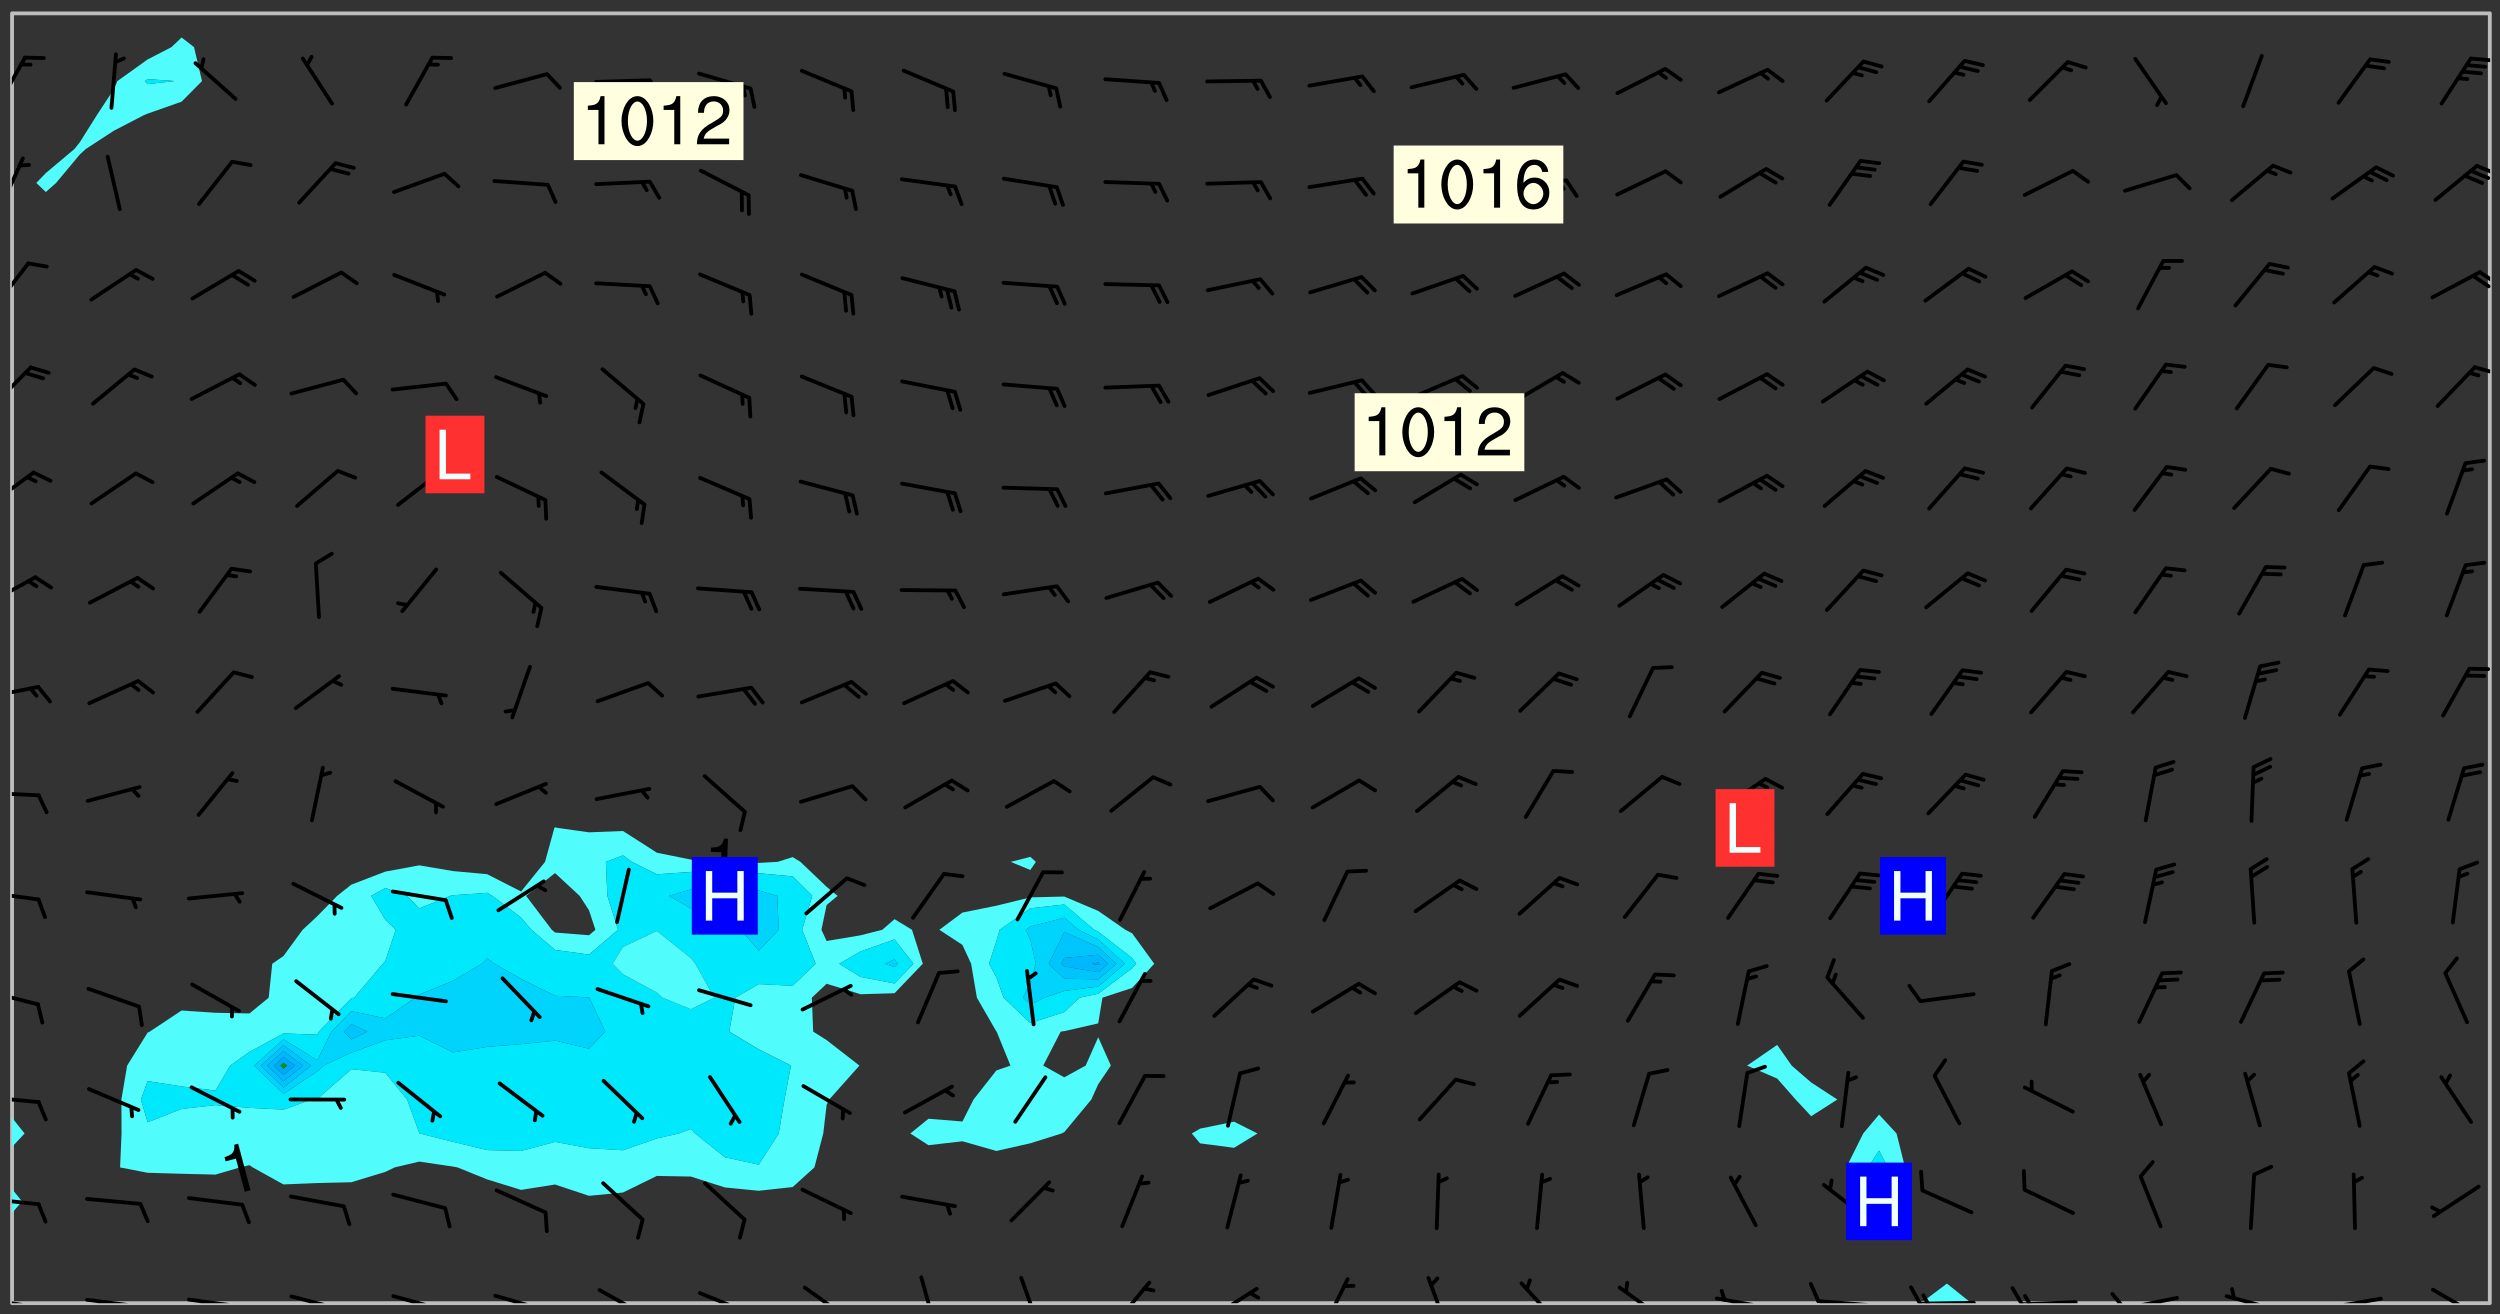 <svg xmlns="http://www.w3.org/2000/svg" role="img" xmlns:xlink="http://www.w3.org/1999/xlink" viewBox="142.45 309.95 326.84 171.84"><rect x="142.45" y="309.95" width="326.84" height="171.84" fill="#333333" stroke="none"/><defs><clipPath id="a"><path d="M144 311.672h1V347h-1zm0 0"/></clipPath><clipPath id="b"><path d="M144 311.672h324v168.656H144zm0 0"/></clipPath><clipPath id="c"><path d="M393 477h8v3.328h-8zm0 0"/></clipPath><clipPath id="d"><path d="M467 311.672h1v168.656h-1zm0 0"/></clipPath><clipPath id="e"><path d="M144 479h4v1.328h-4zm0 0"/></clipPath><clipPath id="f"><path d="M147 480h2v.328h-2zm0 0"/></clipPath><clipPath id="g"><path d="M153 479h9v1.328h-9zm0 0"/></clipPath><clipPath id="h"><path d="M160 480h2v.328h-2zm0 0"/></clipPath><clipPath id="i"><path d="M166 479h9v1.328h-9zm0 0"/></clipPath><clipPath id="j"><path d="M173 480h3v.328h-3zm0 0"/></clipPath><clipPath id="k"><path d="M180 479h8v1.328h-8zm0 0"/></clipPath><clipPath id="l"><path d="M187 480h2v.328h-2zm0 0"/></clipPath><clipPath id="m"><path d="M193 479h8v1.328h-8zm0 0"/></clipPath><clipPath id="n"><path d="M206 479h9v1.328h-9zm0 0"/></clipPath><clipPath id="o"><path d="M212 480h2v.328h-2zm0 0"/></clipPath><clipPath id="p"><path d="M220 478h8v2.328h-8zm0 0"/></clipPath><clipPath id="q"><path d="M233 478h8v2.328h-8zm0 0"/></clipPath><clipPath id="r"><path d="M247 478h7v2.328h-7zm0 0"/></clipPath><clipPath id="s"><path d="M262 476h4v4.328h-4zm0 0"/></clipPath><clipPath id="t"><path d="M275 476h4v4.328h-4zm0 0"/></clipPath><clipPath id="u"><path d="M287 477h6v3.328h-6zm0 0"/></clipPath><clipPath id="v"><path d="M300 478h7v2.328h-7zm0 0"/></clipPath><clipPath id="w"><path d="M315 476h4v4.328h-4zm0 0"/></clipPath><clipPath id="x"><path d="M328 476h4v4.328h-4zm0 0"/></clipPath><clipPath id="y"><path d="M341 477h6v3.328h-6zm0 0"/></clipPath><clipPath id="z"><path d="M353 478h8v2.328h-8zm0 0"/></clipPath><clipPath id="A"><path d="M366 479h9v1.328h-9zm0 0"/></clipPath><clipPath id="B"><path d="M367 478h2v2.328h-2zm0 0"/></clipPath><clipPath id="C"><path d="M379 479h9v1.328h-9zm0 0"/></clipPath><clipPath id="D"><path d="M378 477h3v3.328h-3zm0 0"/></clipPath><clipPath id="E"><path d="M393 480h8v.328h-8zm0 0"/></clipPath><clipPath id="F"><path d="M392 477h2v3.328h-2zm0 0"/></clipPath><clipPath id="G"><path d="M393 479h2v1.328h-2zm0 0"/></clipPath><clipPath id="H"><path d="M406 479h9v1.328h-9zm0 0"/></clipPath><clipPath id="I"><path d="M405 478h3v2.328h-3zm0 0"/></clipPath><clipPath id="J"><path d="M406 479h3v1.328h-3zm0 0"/></clipPath><clipPath id="K"><path d="M419 479h9v1.328h-9zm0 0"/></clipPath><clipPath id="L"><path d="M418 478h3v2.328h-3zm0 0"/></clipPath><clipPath id="M"><path d="M433 479h8v1.328h-8zm0 0"/></clipPath><clipPath id="N"><path d="M446 479h8v1.328h-8zm0 0"/></clipPath><clipPath id="O"><path d="M460 478h7v2.328h-7zm0 0"/></clipPath><clipPath id="P"><path d="M144 466h4v2h-4zm0 0"/></clipPath><clipPath id="Q"><path d="M144 453h4v2h-4zm0 0"/></clipPath><clipPath id="R"><path d="M144 439h4v3h-4zm0 0"/></clipPath><clipPath id="S"><path d="M144 426h4v2h-4zm0 0"/></clipPath><clipPath id="T"><path d="M144 413h4v2h-4zm0 0"/></clipPath><clipPath id="U"><path d="M144 399h4v3h-4zm0 0"/></clipPath><clipPath id="V"><path d="M144 385h4v5h-4zm0 0"/></clipPath><clipPath id="W"><path d="M144 371h4v6h-4zm0 0"/></clipPath><clipPath id="X"><path d="M144 357h3v7h-3zm0 0"/></clipPath><clipPath id="Y"><path d="M465 357h3v2h-3zm0 0"/></clipPath><clipPath id="Z"><path d="M144 344h3v7h-3zm0 0"/></clipPath><clipPath id="aa"><path d="M466 345h2v3h-2zm0 0"/></clipPath><clipPath id="ab"><path d="M465 345h3v3h-3zm0 0"/></clipPath><clipPath id="ac"><path d="M144 330h2v8h-2zm0 0"/></clipPath><clipPath id="ad"><path d="M466 331h2v2h-2zm0 0"/></clipPath><clipPath id="ae"><path d="M465 332h3v2h-3zm0 0"/></clipPath><clipPath id="af"><path d="M144 317h2v7h-2zm0 0"/></clipPath><clipPath id="ag"><path d="M465 317h3v2h-3zm0 0"/></clipPath><g id="ah" clip-path="url(#clip1)"><path fill="#fff" fill-opacity="0" fill-rule="evenodd" d="M0 0h1000v1000H0zm0 0"/><path fill="#d3d3d3" fill-opacity="0" fill-rule="evenodd" d="M162.152 355.867l-.234.293.059.234.117.172.176.234.293.348.113.059.117-.172.059-.234.176-.176.465-.176h.699l.234.293.289.816.059.176.176.23.352.234.699.699.172.176.234.348.234.41.289.582.41.465.23.234.234.176.117.23.176.293.172 1.164v.234l.059.289.059.117.117.117.348.41.117.172.176.176.176.234.117.172.172.352.059.234.234.406.234-.059-.176.176-.059.93h-.582l-.234-.113-.348.113-.117.117-.059.293-.059.176-.117.172-.465.293-.059.234-.059.113v.645l.059.172v.41l.059.059v.406l.059.406.117.176.059.059.23.641-.059.293v.699l-.059.582v.234l-.059.23-.055.352v1.922l.055.117h.426l-.367.117-.023.352.891 1.168 1.742.539 1.34.359v.539l.09.809.535.715 1.52.27.891-.086.09 1.164.535.18 1.16-.18 2.055-.984 1.16-.363 1.879-.176 1.695-.18-.18.719-1.516.086-1.25.09-.805.27-1.074.809.27.719.535.898-.18.625-.266.809.266 1.078.625.898.805.18 1.25-.18-.266.723.098.504.055.293v.172l.059.293v.406l.176.117.352.117h.406l.293-.176.113-.117.059-.117.117-.23.059-.176.352-.465.23-.176.176-.059.176.059.059.176.117.988.055.469.059.172.117.234.176.059.816.059h.289l.117.234.059.406.059.352v1.105l.117.293.117.348.289.699.176.352.582.754.352.176.172.059.469.234.641.465.348.234.293.176.293.055.23.062.816.348.293.176.113.172.352.352.117.176.523.641v.289l.059.352v.348l.059.352.059.289.117.059.172.059h.176l.582.234.176.117.176.289.176.234.113.234.293.23.117.117v.41l.059.055.289.234.234.117.059.117.117.172.059.117.23.234.059.176.234.059.117.059-.117.113-.059.117v.117l-.117.293-.117.289v.582l.176.117.117.059.059.117.117.117.113.059.176.348.059.352.059.406v.176l-.059.176-.117.699v.172l.117.176.293.293h.406l.176.117.117.172.117.293v.234h-.527l-.23-.234h-.234l-.176.059-.059.699.059.348.117.176.176.41.117.23.289.469.176.055h.523l.234.059.758.641.059.293v.234l.059.059.23.348v.352l-.117.172v.293l.293.289.293.176.172.059.293.176.293.117.582.406.289.234.293.176.219.16.016.012.23.176.641.523.176.234.117.176.176.176.113.172v.641l.117.176.469.117.582.117.234.059.23.113.293.117.113.059.586.352.289.172.176.062.176.055.176.059.699.352.289.176.234.055.289.176.234.117.641.406.293.117.172.059.234.059.41.059.23.059.234.117.059.172-.41.176.469.059.059.293.113.234.176.055.234.059.176.059.406.117.641.234.117.172.059.234v.176l-.059.117-.059.406.234.234.117.059.348.117.641.23.176.117.289.117.176.176.234.465.582 1.105.176.176.348.176.176.117.352.117 1.047.523.234.059.465.113.293.059.465.176.758.582.234.234.348.465.176.176.289.234.816.699.293.176.289.289.293.176.293.289.695.641.176.176.293.234.289.234.469.289.641.582.348.234.234.293.348.348.352.465.934.992.348.406.117.176.234.059.113.117.645.176.23.113.234.059.293.176.23.117.934.699.406.406.234.176.406.176.234.117.816.348.348.234.234.117.293.289.23.117.758.352.352.172.23.059.293.117.234.059.871.176h.816l.469.23.172.059.875.699.465.117.293.059.176.059.23.059.469.059.348.059.352.059.406.059h.293l.172.059v.23l.176.176h.293l.348.059.352.059.699.117h.641l.465-.234.293-.176.172-.117.41-.172.289-.176.934-.465.469-.293.523-.293.465-.172.465-.176 1.051-.465.289-.117.41-.117.289-.117.527-.176 1.516-.699.582-.348.289-.059.293-.059.348-.117.875-.23.352-.117h.113l.234-.059.875-.234.234-.059h.812l.352-.059.816-.117.172-.059.352-.055.293-.059.23-.059.816-.176.176-.059h.348l.234-.059.465-.117.758-.172.234-.059h.348l.41-.117.289-.059 1.285-.059h.289l.41-.059.23-.059h.176l.875-.117h.406l.41-.117h.348l.352-.113.871-.059h1.75l1.047.289.41.117.289.117.352.117.289.117 1.051.172.289.059h.293l.293.059.172.059.41.059.172.059.117.059h.117l.117.059.352.059h.113l.41.066 1.922.395 1.926.395 1.52.449 1.695.719 2.145.805 1.605-.719 1.43-.805 1.16-1.078 1.25-.449 3.035-.719 1.875-.359 2.145-1.348 2.234-1.254 2.5-1.258 1.695-.449 1.785-.18 1.16-.27.625.539 1.34-.27.715-.988.984-1.344.445-.18.805-.359 1.875-.539 1.785-.449 1.25-.27 1.16-.09 1.699-.09 1.961-.27 1.25-.09h.539l.625-.09h.891l2.145-.18 2.41-.18 2.59-.09 1.695.18 1.609.09 1.43.359 1.16.719 1.875.988 1.16 1.527.266.715.629.09.355.898.535.539.535 1.527 1.074.359h.535l-.805.535.09 1.707.715 2.695.891.805.895.988.715 1.258 1.785.539 1.52-.18.355 1.344 1.609-.805.98-.539.27.27.316-.215.219-.145.801.449.449-.359h.355l.535-.27.539-.719.535-.27.625-.988 1.16.449.84.371 1.395.617 1.695-.18h1.605l1.785.09.18-1.707.535-1.344.805.27.492.848.402.406-.09.539v.359l.715.449.711-.27h1.43l.359.988.445 1.258.715 1.344 1.25.629 1.695.629.715-.18.18-.539.98-.09.449.359.086 1.258-.266.629-.535.18v.539l.715.984.266.539.984.988.801 1.078-.266.359-.09.898-.625 2.332-.355 2.066-.09 1.793-.18.719-.09.539v1.438l-.98 1.883-.359 1.707-.535.898-.805 1.168-.266.539 2.055 1.254.086.359-.355.539-.09-.18v.809l.09 1.438-.445.715-1.074.094-.266.715.535.898.805.719 1.16.809 1.34.27.445.359-.355.449-1.789-.09-1.25-.449-.715-.719-.625-.09-.176 3.59-.188 1.309h89.359V311.703h-55.27v49.082l.762.125 3.289.543 2.023 2.836v2.754l2.352.332 2.348.332h4.051l-1.379 4.16-2.023.707-2.023.703-.543.344-2.594 1.617-.188.117-2.023-2.078-.73-2.742-2.672-2.078-1.375-3.5-.066-.082-1.957-2.672 2.75-1.418v-49.082H294.422v91.414l.117.031.133.012.074.074.105.047.09.059.086.059.09.059.297.297.059.09.031.117.027.117.016.137-.031.117-.059.09-.059.086-.043.105-.047.102-.027.121v.145l.176.27.148.148.074.086.074.074.043.105.062.09.059.086.043.105.059.09.047.102.043.105.059.086.117.18.074.074.062.086.059.09.043.105.059.09.059.086.062.09.059.09.043.102.117.18.074.074.059.086.074.074.09.059.105.047h.148l.133-.016.133.016.102-.047.074-.074.047-.102-.016-.133v-.148l-.047-.105-.027-.117-.047-.102-.027-.121-.043-.102-.062-.09-.043-.102-.043-.105-.031-.117-.016-.133-.012-.137.086-.059.059-.086.121-.031.043.105.016.133v.117l.059.102.059.09.09.059.148.148.059.09.043.105-.012.102.086.059.105.047.086.059.09.059.074.074-.117.027-.105.047-.086.059-.074.074-.059.09-.062.086-.027.121-.047.102-.043.105-.031.117-.012.133-.016.133v.148l.027.117.047.105.043.102.059.09.074.074.09.059.074.074.09.059.059.09.043.105.047.102.117.031.133.016h.148l.117-.031.105.043.043.105.047.102.027.121L299.5 410l.027.117.031.121.027.117.105.043.102.047.133-.016.148.148.062.086.074.074.07.074.09.062.105.043.102.043.117.031.137.016.117-.031.074-.074.027-.117-.012-.133-.031-.121-.027-.117.043-.105h.117l.09.062.117.027h.148l.133.016h.148l.133.016.133-.016h.148l.133-.016.133-.012.137.012.117-.027.133-.016.191-.059-.059.176-.016.133-.027.121-.016.133-.059.086-.133.016-.105.047-.105.043-.117.031-.117.027-.266.031h-.148l-.133.016-.074.074.059.086.148.148.117.18.074.07.09.062.09.059.086.059.09.059.102.043.105.062.105.043.086.059.105.047.102.043.18.117.059.09-.043.102-.047.105.016.133.223.223.059.09.043.102.031.121.043.102.016.133.031.117.012.137.031.117.148.148.102.043.105.043.117.031.133.016.137.016h.117l.117-.031.09-.059.043-.105.047-.102.043-.105.031-.117.012-.133v-.148l-.012-.133-.016-.133-.031-.117-.043-.105-.047-.105-.043-.102-.043-.105-.016-.133.016-.133.027-.117.031-.117.027-.121.047-.102.09-.059.086-.062.074-.074.09-.059.223-.223.059-.086.074-.074.117-.18.059-.086v-.148l-.074-.074-.102-.047-.105-.043-.102-.043-.059-.09-.047-.105-.027-.117.09-.059.117-.031.102-.043.18-.117.148-.148.012-.133-.012-.105-.09-.059-.133.016h-.148l-.133.016-.133-.016-.121-.031-.086-.059-.074-.074-.059-.09-.062-.086-.117-.18-.059-.086.031-.121.086-.059.121-.031.059-.086v-.121l-.031-.117-.059-.09-.059-.086-.047-.105-.027-.117-.016-.133.059-.09.074-.074.09-.059.117-.18.074-.074.059-.086.148-.148.121-.031.133-.016.133.016.074.074.043.105.016.133-.031.117-.117.031-.133.012-.148.148-.043.105-.047.102-.027.121-.031.117v.148l.031.117.043.105.059.09.074.07.074.074.117.031.121.027.117-.027.133-.016h.117l.09.059.074.074.047.105.059.086.102.047.133.016.105.043.086.059-.012.105-.074.074-.18.117-.059.09-.09.059-.07.074-.074.074-.062.09-.027.117-.016.133.016.133-.016.133v.148l.016.133.027.117.031.121.074.074.09.059.086.059.09.059.117.031v.086l-.102.047-.09.059-.266.031-.117.027h-.148l-.105.043-.102.047-.059.09-.062.234-.012.133-.031.121-.016.133v.293l-.012.133.012.137.016.133.133.016.133.012.121.031.086.059.074.074.047.105.043.102.016.133v.445l-.016.133v.445l.031.266.027.117.016.133.031.117.086.211.031.266v.148l-.031.117-.027.117-.031.121-.027.117-.031.117-.031.121-.012.133-.016.133.09.059.117-.031.102.016.047.105-.031.266v.441l-.043.105-.047.105-.043.102-.043.105-.059.086-.031.121-.043.117-.031.117-.016.133.016.133.059.09.105.047.086.059.059.086-.012.137-.031.117-.043.102v.445l-.016.133v.148l-.031.117-.043.105-.027.117-.047.105-.043.102-.031.121-.027.117-.031.133-.031.117-.027.117-.043.105-.031.117-.031.121-.012.133-.016.133v.297l.027.117v.148l.047.398.027.117.059.09.121.031h.148l.133-.016.059.09v.117l-.059.09-.09.059-.102.043-.105.047-.09.059-.086.059-.137.016-.117-.031-.133-.016-.102.047-.062.086-.012.137-.016.133-.031.117-.027.117-.016.133-.031.121v.297l.016.133.031.117v.148l.012.133v.148l-.027.117-.047.102-.027.121-.031.117-.059.09-.074.074-.102.043-.105.047-.117.027-.121.031-.102-.047.059-.086.105-.047.027-.117.031-.117.027-.121.031-.117v-.148l.016-.133-.031-.117-.043-.105-.105.016-.074.074-.102.043-.09.062-.074.074-.043.102-.016.133-.031.117L304.25 426l-.031.117-.027.117-.031.121-.027.117-.031.117-.043.105-.09.059h-.09l-.117-.031-.031-.086.016-.137-.031-.117v-.148l-.012-.133v-.148l-.062-.234-.027-.121-.043-.102-.047-.105-.059-.086-.059-.09-.043-.105-.062-.086-.148-.148-.07-.074-.105-.047-.105-.043-.102-.043-.297-.297-.09-.074-.086-.059-.105-.043-.09-.062-.086-.059-.105-.043-.09-.059-.086-.062-.074-.07-.105-.047-.086-.059-.105-.043-.09-.062-.102-.043-.105-.043-.086-.059-.105-.047-.105-.043-.102-.047-.09-.059-.102-.043-.105-.043-.09-.062-.117-.027-.133-.016-.133.016H299.75l-.133.016-.117-.031-.09-.059-.074-.074-.09-.059-.102-.047h-.148l-.121-.027-.102-.043-.074-.074-.117-.18-.09-.059-.102-.043-.09-.062-.105-.043-.09-.059-.086-.059-.105-.047-.059-.086-.059-.09-.043-.105-.047-.102-.074-.074-.086-.059-.074-.074-.09-.059-.223-.223-.043-.105-.031-.266.105-.043h.145l.105.043.074.074.09.059.086.059.105.047.09.059.148.148.07.074.148.148.062.086.074.074.086.059.074.074.09.062.09.059.086.059.27.176.102.047.105.043.102.043.047-.074.059-.086.074-.074.07-.074.105.043.074.074.059.09.043.102.047.105.043.105.121.027.117-.027.074-.09.043-.105.059-.09.074-.074.105-.043.117-.027.133.012.09.059.148.148.059.09.043.105.047.102.043.105.043.102.105.047.105.043.133.016.086-.059.059-.09.074-.074.105-.043.117.027.105.047.102.043.105.043.102.047.18.117v.117l-.016.133.016.133.016.137.059.086.102.047.121.027.117.031h.148l.117-.031.059-.09.18-.117.059-.09.074-.074.059-.086.117-.18.18-.117.117.031.09.059.043.074-.016.133v.117l.09.059h.148l.133-.016.133-.012.266-.031.105-.043.117-.031.121-.027.074-.074.07-.074.062-.09-.016-.105-.047-.102-.102-.043-.105-.016-.117.027-.266.031h-.148l-.074-.074-.09-.059-.117-.031-.117-.027-.133-.016h-.148l-.133.016h-.297l-.105-.047-.148-.148-.043-.102-.059-.09.223-.223.086-.059.105-.043.117-.031.133-.016.133.016.137.016.102.043.133-.012.09-.062.102-.043.062-.09-.047-.102-.09-.059-.117-.031-.102-.043-.059-.09-.062-.09v-.117l.016-.133.105-.047.074-.07v-.121l-.09-.059-.031-.117.09-.059.074-.074.043-.105.059-.09.047-.102.016-.133v-.148l-.047-.105-.043-.102-.09-.059-.133-.016-.102-.043-.137-.016-.117-.031h-.445l-.133-.016-.133-.012-.133-.016-.117-.031h-.148l-.133-.016-.133-.012-.266-.031-.121-.043-.086-.059-.074-.074v-.148l.012-.133.105-.047.102-.043.133-.016h.152l.133-.016h.293l.121.031.102.043.09.059.234.062.121-.047.09-.059.102-.043.133-.016.105.043.102.047.133.012.121-.027h.145l.121-.031.117-.027.105-.047.074-.074.086-.059.148-.148.059-.086.047-.105.027-.117.016-.105-.102-.043-.09-.059-.117-.031-.105-.043-.09-.062-.074-.086-.074-.074-.102-.043-.105-.047-.102-.043-.059-.09-.047-.102-.086-.211-.062-.086-.059-.09-.074-.074-.086-.059h-.27l-.117.031-.09.059-.102.043-.133.016-.105-.016-.027-.117-.062-.09-.117-.031-.102-.043-.148-.148-.031-.117-.016-.105.074-.074.18-.117.117-.027.117-.031.137.016.102.043.105.043.102.047.105.043.117.031.133.016.117.027.133.016.105-.016.09-.059-.074-.074-.105-.043-.074-.074-.074-.09-.148-.148-.086-.059-.09-.059-.074-.074-.09-.059-.102-.047-.121-.027-.102-.047-.105-.043-.117-.031-.102-.043-.121-.031h-.148l-.117.031-.105.043-.086.062-.18.117-.086.059-.09.059-.105.047-.086.059-.105.043-.102.043-.105.047-.074.074-.059.09-.059.086-.047.105-.059.086-.074.074-.133-.012-.117-.031h-.117l-.074.074-.09.059-.074.074-.09.059-.086.059-.105.047-.102.043-.137.016-.102-.043-.148-.148-.105-.047h-.086l-.105.047-.102.043-.121.031-.117-.031-.074-.074v-.117l.031-.121.074-.07.059-.09.074-.074.117-.031.105-.043h.293l.133-.016.137-.016.102-.043.09-.059.102-.047.09-.059.133-.012.09.059.133.012.09-.059.086-.059.105-.043.09-.059.086-.062.09-.059.148-.148.059-.086.059-.09.105-.043.133-.016.117.027.121.031.059-.059.059-.09.031-.266.027-.117.105.012.133.016.102-.043.09-.059.059-.09.074-.074.059-.09.047-.102.012-.133-.012-.133-.047-.105-.148-.148-.059-.09-.059-.086-.043-.105v-.445l.016-.133v-.148l.012-.133-.059-.059-.09.059-.102-.043-.18-.117-.086-.059-.062-.09-.059-.09-.074-.074-.086-.059-.121.031-.102.012-.105.047-.086.059-.105.043-.148.148-.09.059-.086.059-.09.062-.105.043-.133.016v-.121l.105-.043.117-.031.074-.07.043-.105v-.148l-.027-.117-.148-.148-.133-.016h-.148l-.117.031-.105.043-.102.043-.09.062-.117.027-.074-.074.012-.133-.043-.102-.043-.105-.09-.059-.117.027-.121.031-.117.031-.102.043-.121.031-.102.043-.105.043-.09.059-.102.016v-.117l.016-.133-.059-.09-.074.043-.148.148-.059.09-.074.074-.047.105-.043.102-.074.074-.059.09-.074.074-.059.086-.074.074-.09.062-.074.07-.074.074-.102.016-.133.016-.105-.043v-.121l.148-.148.043-.102.059-.09.047-.102.043-.105.059-.09.031-.117.043-.102.031-.121.027-.117.047-.105.043-.102.043-.105.074-.07.09-.062.09-.059.102-.043h.297l.266-.031.105-.043-.074-.074-.117-.031-.105-.043-.09-.059-.102-.047-.09-.059-.102-.043-.105-.043-.09-.062-.086-.059-.105-.043-.102-.043-.121-.031-.117-.031-.102-.043L297.5 410.25l-.102-.043-.09-.059-.043-.105-.016-.133.102-.043.133-.016.137.016.133-.016.102-.043.059-.09.016-.105-.09-.059-.074-.074-.102-.043-.09-.059-.148-.148-.043-.105-.016-.133v-.293l-.059-.09-.09-.059-.074-.074-.043-.105-.031-.117-.059-.09-.074-.074-.117-.027-.074-.074-.09-.059-.09-.062-.086-.059-.074-.074-.059-.086-.047-.105-.086-.059-.148-.148-.195-.059-.133.016-.102.043-.074.074-.047.102-.043.105-.059.09-.059.086-.297.297-.09.059h-.086l-.062-.086-.043-.105.031-.117.059-.09.027-.117-.012-.133-.09-.062-.105.047-.117.027-.117.031-.27.176-.102.047-.117.027-.105.047-.09.059-.102.043-.059-.086-.047-.105.016-.133.047-.105.07-.074.074-.07.059-.09v-.148l-.043-.105h-.238l-.102.047-.031.117-.027.117-.031.121-.074.043-.133.016-.074-.047-.043-.102-.043-.105-.047-.102-.043-.105-.121.031-.102.043-.133.016-.117.031-.105.043-.09.059-.102.047-.121.027-.133.016-.102-.043-.059-.09-.047-.105-.043-.102-.043-.105v-.117l.059-.09.086-.059.18-.117.102-.047.105-.043.105-.059.102-.043.09-.062.102-.043.105-.059.102-.047.09-.059.105-.043.102-.043.09-.062.102-.043.137-.016.117.031.102.043.121.031.102.043.105.047.102.043.105.043.102.047.105.043.102.043.105.047.086.059.105.043.117.031.105.043.102.047.09.059.105.043.102.043.105.047.117.027.102.047.121.027h.148l.086-.059.016-.102.059-.09-.027-.117-.074-.074-.117-.18-.074-.074-.09-.074-.18-.117-.086-.059-.105-.043-.102-.047-.27-.176-.059-.09-.074-.074-.059-.09-.043-.102-.031-.117-.016-.137v-.562l-.012-.133-.016-.133-.031-.117-.016-.133-.012-.133-.031-.121-.223-.223-.059-.086-.016-.105.031-.117.133-.016v-91.414H172.992v1.453l-.059.234-.352 1.051-.172.523-.117.348-.176.41-.117.172-.234.293-.23.059h-.352l-.117.059-.23.406v.293l.117.176.23.23.117.234.641.758.293.465.176.234.23.352.234.348.641.816.176.465.172.41.117.695.176.469.117 1.398.059.465v.875l.117 1.047v4.781l-.059.465-.352 1.281-.176.523-.113.41-.352.93L172.934 336l-.234.582-.117.176-.172.348-.176.406-.352.816-.059.293-.113.293-.117.289-.059.176-.117.875-.059.406-.059.117-.059.176-.059.172-.23.527-.117.172v.234l-.117.234-.059.172-.176.586v.289l-.059.176v.293l-.059.113-.059.527v.172l-.055.234v2.621l-.176.816-.117.176-.176.234-.117.172-.113.234-.586.934-.23.289-.293.465-.176.234-.289.352-.352.699-.113.23-.176.41-.176.23-.406.527-.816.699-.293.172-.289.234-.176.117-.176.176-.523.406-.527.176-.172.176-.234.055-.641.176h-.758m12.211 31.023l-1.074.449.359.895 1.25-.715.445-.539-.98-.09"/><path fill="#d3d3d3" fill-opacity="0" fill-rule="evenodd" d="M201.508 416.598h-.895l.449.629.98.359.805-.09.445-.988-.176.09-.715-.355-.895.355m154.621 59.07l-.059-.523v-.293l.113-.293.059-.23.469-.469h.113l.117-.113.117-.059h.176l.234-.059h.348l.234.059.117.059.23.172.059.176.117.582v.293l-.117.176-.172.289-.176.176-.527.523-.23.234-.117.059h-.176l-.117-.059-.406-.293-.176-.117-.117-.059-.059-.113-.055-.117m6.641-10.957l-.059-.172v-1.109l.059-.172.176-.059.172-.059h.176l.234-.059.117.059.059.699-.059.172-.117.176-.117.059-.234.523-.113.059h-.234l-.059-.117m9.613-14.391l-.117-.176v-.699l.293-.875.117-.172.176-.352.113-.23.117-.293.352-.758.117-.23.172-.234h.176l.117-.059h.641l.117.059.234.234.172.113.352.293.117.117.113.176v.113l.117.059.117.117v.699l-.059.176v.23l-.059.176-.348 1.051-.117.23-.117.234-.117.059-.23.234-.641.289h-.875l-.41-.117-.641-.465"/><path fill="none" stroke="#bebebe" stroke-linecap="round" stroke-linejoin="round" stroke-miterlimit="10" stroke-width=".5" d="M467.957 311.695H144.027v168.625h323.93v-168.625"/><g clip-path="url(#a)"><path fill="#fff" fill-opacity="0" fill-rule="evenodd" d="M144 342.738v4.25-35.316h.004H144v31.066"/></g><path fill="#50fcfc" fill-rule="evenodd" d="M144 465.375v3.18l.004-.004v-3.172L144 465.375"/><path fill="#fff" fill-opacity="0" fill-rule="evenodd" d="M144 459.922v5.453l.004.004v-5.461l-.004.004"/><path fill="#50fcfc" fill-rule="evenodd" d="M144 456.047v3.875l.004-.004v-3.867l-.004-.004"/><path fill="#fff" fill-opacity="0" fill-rule="evenodd" d="M144 347.309v108.738l.004.004v-108.746l-.004.004"/><path fill="#50fcfc" fill-rule="evenodd" d="M144 346.988v.32l.004-.004v-.312l-.004-.004"/><g clip-path="url(#b)"><path fill="#fff" fill-opacity="0" fill-rule="evenodd" d="M144.004 480.328v-11.777l1.328-1.535-1.328-1.637v-5.461l1.66-1.781-1.66-2.086v-108.746l.125-.125-.125-.188v-35.32h22.188v3.176l-1.324 1.262-3.113 1.605-3.953 2.832-.484 1.098-2.191 3.34-2.25 3.574-.691.867-3.746 3.148-1.242 1.289 1.242 1.191 1.348-1.191 3.09-3.707.793-.73 3.648-2.375 3.977-2.066.461-.184 4.438-1.562 2.668-2.691-1.043-4.438-1.625-1.262v-3.176h48.824v106.438l-.09.082-1.219 4.438-3.133 3.875-4.438-2.266-4.438-.406-4.438-.75-4.441.82-4.438 1.703-1.852 1.465-2.586 2.645-1.926 1.793-2.512 3.43-1.461 1.008-.469 4.438-2.512 2.062-4.438-.09-4.438-.297-4.164 2.762-.273.129-2.68 4.312-.75 4.438.02 4.438-.191 4.438 3.602.699 4.438.129 4.438.109 3.184-.938 1.254-.301.434.301 4.008 2.223 4.438-.18 4.438-.105 4.438-1.348 1.219-.59 3.223-.762 4.438.652.566.109 3.871 1.566 4.438 1.371 4.441-.703 4.438 1.48 4.438-.43 4.438-2.172 4.438.082 4.441 1.422 4.438.438 4.438-.488 2.84-2.566 1.16-4.438.438-3.746.336-.691 3.953-4.438-4.289-3.328-1.758-1.113-.176-4.438 1.934-1.82 4.438 1.371 4.441-.133 3.695-3.855-1.414-4.438-2.281-1.391-1.609 1.391-2.832.719-4.438.746-.68-1.465.68-3.242 1.434-1.195-1.434-1.18-3.422-3.262L246.082 422l-1.953.629-2.484.141-4.438-.137-.285-.004-4.156-.293-4.438-.898-4.438-2.844-4.438.172-4.094-.574-.344-.082v-106.438h62.137v110.301l-2.574.656 2.574 1.059.727-1.059-.727-.656V311.672h4.438v115.488l-4.438.109-4.441 1.09-4.438.898-3.016 2.25 3.016 1.977 1.137 2.461.754 4.438 2.547 4.418.035.02 1.809 4.441-1.844.637-2.988 3.801-1.449 2.871-4.438-.359-2.375 1.926 2.375 1.531 4.438-.512 4.438 1.266 4.441-1.004 4.078-1.281.359-.176 3.535-4.262.902-2 1.652-2.438-1.652-3.707-1.641 3.707-2.797 1.535-2.75-1.535 2.285-4.441.465-.062 4.438-1.016.551-3.359 3.887-1.277 2.887-3.16-2.887-3.98-.883-.457-3.555-2.469-4.438-1.879V311.672h22.191v144.922l-4.438.91-1.082.633 1.082 1.293 4.438.582 3.066-1.875-3.066-1.543V311.672h26.629v141.809l-.344.219.344.27.246-.27-.246-.219v-141.809h44.383V446.555l-3.938 2.707 3.938 1.695 2.41 2.742 2.031 2.18 3.422-2.18-3.422-2.23-2.551-2.207-1.891-2.707V311.672h13.316v143.992l-2.07 2.473-2.211 4.438 2.695 4.441 1.586 1.859 1.91-1.859 1.488-4.441-1.109-4.438-2.289-2.473V311.672h79.887v168.656h-67.805l-3.207-2.57-3.418 2.57H144.004"/></g><path fill="#50fcfc" fill-rule="evenodd" d="M145.332 467.016l-1.328 1.535v-3.172l1.328 1.637m.332-8.879l-1.66 1.781v-3.867l1.66 2.086m-1.535-110.957l-.125.125v-.312l.125.188m4.309-12.125l-1.242-1.191 1.242-1.289 3.746-3.148.691-.867 2.25-3.574 2.191-3.34.484-1.098 3.953-2.832v2.574l-.363.258.363.395 3.547-.395-3.547-.258v-2.574l3.113-1.605 1.324-1.262 1.625 1.262 1.043 4.438-2.668 2.691-4.438 1.562-.461.184-3.977 2.066-3.648 2.375-.793.73-3.09 3.707-1.348 1.191m13.316 128.219l-3.602-.699.191-4.438-.02-4.438.75-4.438 2.68-4.312.273-.129 4.164-2.762 4.438.297 4.438.09 2.512-2.062.469-4.438 1.461-1.008 2.512-3.43 1.926-1.793 2.586-2.645 1.852-1.465 4.438-1.703 4.441-.82 4.438.75 4.438.406 4.438 2.266 3.133-3.875 1.219-4.438.09-.082v5.984l-3.789 2.977 3.363 4.438.426.359 4.438.355.84-.715-.84-2.551-1.227-1.887-3.211-2.977v-5.984l.344.082 4.094.574 4.438-.172v3.188l-2.234.848.199 4.441 1.398 4.438-3.801 3.238-4.438-.605-3.086-2.633-1.355-1.598-3.77-2.84-.668-.395-4.438.312-.383.082-4.055 1.648-1.598-1.648-2.844-1.027-1.836 1.027 1.836 3.117 1.371 1.32-1.371 4.082-.312.355-3.758 4.438-.367.074-4.246 4.363-.191.395-4.438-.152-4.441 2.41-2.523 1.789-1.914 3.27-4.438-.543-4.438-.695-.883 2.406.883 2.969 4.438-1.738 4.438-.504 4.438.359 4.441.234 3.668-1.32.77-.09 4.438-3.879 4.438.465 2.859 3.504 1.582 4.355.047.082 4.391 1.098 4.438 1.074 4.438.109 4.441-1.18 4.438.828 4.438.266 4.438-1.551 2.863-.645 1.574-.59.555.59 3.887 3.105 4.438.977 2.605-4.082.758-4.438.848-4.438-4.211-2.121-3.855-2.32.793-4.438 3.062-1.773 4.438.219 2.996-2.883-1.766-4.438 1.328-4.438-2.559-2.539-4.438-.418-4.438-.246-4.441.078-4.438.312-3.293-1.629-1.145-.848v-3.188l4.438 2.844 4.438.898 4.156.293.285.004 4.438.137 2.484-.141L246.082 422l1.016.629 3.422 3.262 1.434 1.18-1.434 1.195-.68 3.242.68 1.465 4.438-.746 2.832-.719 1.609-1.391v2.652l-4.441 1.566-2.785 1.609 2.785 1.727 4.441.855 2.473-2.582-2.473-3.176v-2.652l2.281 1.391 1.414 4.438-3.695 3.855-4.441.133-4.438-1.371-1.934 1.82.176 4.438 1.758 1.113 4.289 3.328-3.953 4.438-.336.691-.438 3.746-1.16 4.438-2.84 2.566-4.438.488-4.438-.438-4.441-1.422-4.438-.082-4.438 2.172-4.438.43-4.438-1.48-4.441.703-4.438-1.371-3.871-1.566-.566-.109-4.438-.652-3.223.762-1.219.59-4.438 1.348-4.438.105-4.438.18-4.008-2.223-.434-.301-1.254.301-3.184.938-4.438-.109-4.438-.129"/><path fill="#00e8fc" fill-rule="evenodd" d="M161.754 456.668l-.883-2.969.883-2.406 4.438.695 4.438.543 1.914-3.27 2.523-1.789 4.441-2.41 4.438.152.191-.395 4.246-4.363.367-.074 3.758-4.438.312-.355 1.371-4.082-1.371-1.32-1.836-3.117 1.836-1.027 2.844 1.027 1.598 1.648 4.055-1.648.383-.082 4.438-.312V435.25l-.695.695-3.742 2.211-4.438 1.812-.477.414-3.965 2.695-4.438-.938-2.605 2.68-1.832 3.742-4.438-2.734-3.832 3.434 3.832 3.707 4.438-2.957.781-.75 3.656-1.691 4.438-1.613 4.441-.602 4.438 2.18 4.438-.723 4.438-.355 4.441-.461 4.438 1.055 2.125-2.23-2.094-4.438-.031-.035-4.438-.215-4.441-2.207-3.496-1.98-.941-.695v-8.574l.668.395 3.77 2.84 1.355 1.598 3.086 2.633 4.438.605 3.801-3.238-1.398-4.438-.199-4.441 2.234-.848 1.145.848 3.293 1.629v7.402l-4.438 2.09-1.363 2.195 1.363 1.375 4.438 2.402.723.66 3.715 1.512 3.059-1.512-2.469-4.438-.59-.734-4.438-3.551v-7.402l4.438-.312 4.441-.078v2.055l-4.441.305-2.871.844 2.871 1.637 4.441.047 2.105 2.754 2.332 2.719 2.609-2.719-.188-4.438-2.422-.715-4.438-.434v-2.055l4.438.246 4.438.418 2.559 2.539-1.328 4.438 1.766 4.438-2.996 2.883-4.438-.219-3.062 1.773-.793 4.438 3.855 2.32 4.211 2.121-.848 4.438-.758 4.438-2.605 4.082-4.438-.977-3.887-3.105-.555-.59-1.574.59-2.863.645-4.438 1.551-4.438-.266-4.438-.828-4.441 1.18-4.438-.109-4.438-1.074-4.391-1.098-.047-.082-1.582-4.355-2.859-3.504-4.438-.465-4.438 3.879-.77.09-3.668 1.32-4.441-.234-4.438-.359-4.438.504-4.438 1.738m0-135.727l-.363-.395.363-.258 3.547.258-3.547.395"/><path fill="#00d4fc" fill-rule="evenodd" d="M179.508 452.969l-3.832-3.707 3.832-3.434v.766l-2.977 2.668 2.977 2.879 3.613-2.879-3.613-2.668v-.766l4.438 2.734 1.832-3.742 2.605-2.68v1.684l-.969.996.969 1.027 2.078-1.027-2.078-.996v-1.684l4.438.938 3.965-2.695.477-.414 4.438-1.812 3.742-2.211.695-.695.941.695 3.496 1.98 4.441 2.207 4.438.215.031.035 2.094 4.438-2.125 2.23-4.438-1.055-4.441.461-4.438.355-4.438.723-4.438-2.18-4.441.602-4.438 1.613-3.656 1.691-.781.75-4.438 2.957"/><path fill="#00c4fc" fill-rule="evenodd" d="M179.508 452.141l-2.977-2.879 2.977-2.668v.77l-2.121 1.898 2.121 2.051 2.574-2.051-2.574-1.898v-.77l3.613 2.668-3.613 2.879"/><path fill="#00b8fc" fill-rule="evenodd" d="M179.508 451.312l-2.121-2.051 2.121-1.898v.766l-1.266 1.133 1.266 1.223 1.535-1.223-1.535-1.133v-.766l2.574 1.898-2.574 2.051"/><path fill="#00a8fc" fill-rule="evenodd" d="M179.508 450.484l-1.266-1.223 1.266-1.133v.766l-.41.367.41.395.496-.395-.496-.367v-.766l1.535 1.133-1.535 1.223"/><path fill="#009800" fill-rule="evenodd" d="M179.508 449.656l-.41-.395.41-.367.496.367-.496.395"/><path fill="#00c4fc" fill-rule="evenodd" d="M188.383 445.848l-.969-1.027.969-.996 2.078.996-2.078 1.027"/><path fill="#fff" fill-opacity="0" fill-rule="evenodd" d="M215.016 424.094l-3.789 2.977 3.363 4.438.426.359 4.438.355.84-.715-.84-2.551-1.227-1.887-3.211-2.977"/><path fill="#50fcfc" fill-rule="evenodd" d="M223.891 433.75l-1.363 2.195 1.363 1.375 4.438 2.402.723.66 3.715 1.512 3.059-1.512-2.469-4.438-.59-.734-4.438-3.551-4.438 2.09"/><path fill="#00d4fc" fill-rule="evenodd" d="M232.766 428.707l-2.871-1.637 2.871-.844 4.441-.305 4.438.434v5.078l-.027.074.027.031.027-.031-.027-.074v-5.078l2.422.715.188 4.438-2.609 2.719-2.332-2.719-2.105-2.754-4.441-.047"/><path fill="#00c4fc" fill-rule="evenodd" d="M241.645 431.539l-.027-.031.027-.074.027.074-.027.031"/><path fill="#00e8fc" fill-rule="evenodd" d="M254.957 437.672l-2.785-1.727 2.785-1.609 4.441-1.566v2.613l-1.266.562 1.266.457.438-.457-.438-.562v-2.613l2.473 3.176-2.473 2.582-4.441-.855"/><path fill="#00d4fc" fill-rule="evenodd" d="M259.398 436.402l-1.266-.457 1.266-.562.438.562-.438.457"/><path fill="#50fcfc" fill-rule="evenodd" d="M263.836 459.668l-2.375-1.531 2.375-1.926 4.438.359 1.449-2.871 2.988-3.801 1.844-.637-1.809-4.441-.035-.02-2.547-4.418-.754-4.438-1.137-2.461-3.016-1.977 3.016-2.25 4.438-.898 4.441-1.09 4.438-.109v1.035l-4.438.5-4.008 2.812-.434 1.512-.961 2.926.961 1.758.953 2.68 3.488 3.32 4.438-1.441 1.988-1.879 2.449-.52 4.438-3.328.539-.59-.539-.746-4.438-3.434-.527-.258-3.91-3.312v-1.035l4.438 1.879 3.555 2.469.883.457 2.887 3.98-2.887 3.16-3.887 1.277-.551 3.359-4.438 1.016-.465.062-2.285 4.441 2.75 1.535 2.797-1.535 1.641-3.707 1.652 3.707-1.652 2.438-.902 2-3.535 4.262-.359.176-4.078 1.281-4.441 1.004-4.438-1.266-4.438.512"/><path fill="#00e8fc" fill-rule="evenodd" d="M272.711 437.703l-.961-1.758.961-2.926.434-1.512 4.008-2.812 4.438-.5v1.727l-4.438 1.152-.617.434.617 1.309.723 3.129-.723 2.375-.957 2.062.957.91 1.809-.91 2.629-.879 4.438-.578 3.492-2.98-3.492-3.18-2.566-1.258-1.871-1.586v-1.727l3.91 3.312.527.258 4.438 3.434.539.746-.539.59-4.438 3.328-2.449.52-1.988 1.879-4.438 1.441-3.488-3.32-.953-2.68"/><path fill="#50fcfc" fill-rule="evenodd" d="M277.152 423.688l-2.574-1.059 2.574-.656.727.656-.727 1.059"/><path fill="#00d4fc" fill-rule="evenodd" d="M277.152 441.293l-.957-.91.957-2.062.723-2.375-.723-3.129-.617-1.309.617-.434 4.438-1.152v1.867l-2.043 4.156 2.043 1.957 4.438.086 2.395-2.043-2.395-2.18-4.438-1.977v-1.867l1.871 1.586 2.566 1.258 3.492 3.18-3.492 2.98-4.438.578-2.629.879-1.809.91"/><path fill="#00c4fc" fill-rule="evenodd" d="M281.59 437.902l-2.043-1.957 2.043-4.156 4.438 1.977v1l-4.438.422-.375.758.375.355 4.438.75 1.297-1.105-1.297-1.18v-1l2.395 2.18-2.395 2.043-4.438-.086"/><path fill="#00b8fc" fill-rule="evenodd" d="M281.59 436.301l-.375-.355.375-.758 4.438-.422v1l-.836.18.836.168.199-.168-.199-.18v-1l1.297 1.18-1.297 1.105-4.438-.75"/><path fill="#00a8fc" fill-rule="evenodd" d="M286.027 436.113l-.836-.168.836-.18.199.18-.199.168"/><path fill="#50fcfc" fill-rule="evenodd" d="M299.344 459.43l-1.082-1.293 1.082-.633 4.438-.91 3.066 1.543-3.066 1.875-4.438-.582m31.066-5.461l-.344-.27.344-.219.246.219-.246.27m44.383-3.012l-3.938-1.695 3.938-2.707 1.891 2.707 2.551 2.207 3.422 2.23-3.422 2.18-2.031-2.18-2.41-2.742m11.73 16.059l-2.695-4.441 2.211-4.438 2.07-2.473v4.695l-1.445 2.215 1.445 1.723 1.148-1.723-1.148-2.215v-4.695l2.289 2.473 1.109 4.438-1.488 4.441-1.91 1.859-1.586-1.859"/><path fill="#00e8fc" fill-rule="evenodd" d="M388.109 464.297l-1.445-1.723 1.445-2.215 1.148 2.215-1.148 1.723"/><g clip-path="url(#c)"><path fill="#50fcfc" fill-rule="evenodd" d="M393.566 480.328h6.625l-3.207-2.57-3.418 2.57"/></g><g clip-path="url(#d)"><path fill="#fff" fill-opacity="0" fill-rule="evenodd" d="M467.996 480.328H468V311.672h-.004H468v168.656h-.004"/></g><path fill="#fff" fill-opacity="0" fill-rule="evenodd" d="M233.285 427.559l5.836.238.41-9.949-5.836-.242-.41 9.953"/><path fill-rule="evenodd" d="M237.117 419.582l.508.02-.258 6.289-.789-.031.188-4.488-1.387-.055.023-.555.559-.043.258-.043.23-.082.211-.133.18-.199.156-.289.121-.391"/><path fill="#fff" fill-opacity="0" fill-rule="evenodd" d="M171.805 468.359l5.645-1.504-2.566-9.625-5.645 1.504 2.566 9.625"/><path fill-rule="evenodd" d="M173.09 459.605l.492-.133 1.621 6.086-.758.199-1.156-4.336-1.344.355-.141-.535.523-.207.23-.117.199-.145.16-.191.113-.246.059-.32v-.41"/><g clip-path="url(#e)"><path fill="none" stroke="#000" stroke-linecap="round" stroke-linejoin="round" stroke-miterlimit="10" stroke-width=".5" d="M147.465 480.918l-6.93-1.176"/></g><g clip-path="url(#f)"><path fill="none" stroke="#000" stroke-linecap="round" stroke-linejoin="round" stroke-miterlimit="10" stroke-width=".5" d="M147.465 480.918l.773 2.328"/></g><g clip-path="url(#g)"><path fill="none" stroke="#000" stroke-linecap="round" stroke-linejoin="round" stroke-miterlimit="10" stroke-width=".5" d="M160.801 480.781l-6.969-.906"/></g><g clip-path="url(#h)"><path fill="none" stroke="#000" stroke-linecap="round" stroke-linejoin="round" stroke-miterlimit="10" stroke-width=".5" d="M160.801 480.781l.859 2.301"/></g><g clip-path="url(#i)"><path fill="none" stroke="#000" stroke-linecap="round" stroke-linejoin="round" stroke-miterlimit="10" stroke-width=".5" d="M174.113 480.805l-6.965-.953"/></g><g clip-path="url(#j)"><path fill="none" stroke="#000" stroke-linecap="round" stroke-linejoin="round" stroke-miterlimit="10" stroke-width=".5" d="M174.113 480.805l.848 2.301"/></g><g clip-path="url(#k)"><path fill="none" stroke="#000" stroke-linecap="round" stroke-linejoin="round" stroke-miterlimit="10" stroke-width=".5" d="M187.344 481.223l-6.797-1.789"/></g><g clip-path="url(#l)"><path fill="none" stroke="#000" stroke-linecap="round" stroke-linejoin="round" stroke-miterlimit="10" stroke-width=".5" d="M187.344 481.223l.562 2.387"/></g><g clip-path="url(#m)"><path fill="none" stroke="#000" stroke-linecap="round" stroke-linejoin="round" stroke-miterlimit="10" stroke-width=".5" d="M200.648 481.258l-6.777-1.855"/></g><g clip-path="url(#n)"><path fill="none" stroke="#000" stroke-linecap="round" stroke-linejoin="round" stroke-miterlimit="10" stroke-width=".5" d="M213.949 481.305l-6.75-1.953"/></g><g clip-path="url(#o)"><path fill="none" stroke="#000" stroke-linecap="round" stroke-linejoin="round" stroke-miterlimit="10" stroke-width=".5" d="M212.969 481.02l.254 1.203"/></g><g clip-path="url(#p)"><path fill="none" stroke="#000" stroke-linecap="round" stroke-linejoin="round" stroke-miterlimit="10" stroke-width=".5" d="M226.949 482.055l-6.117-3.453"/></g><g clip-path="url(#q)"><path fill="none" stroke="#000" stroke-linecap="round" stroke-linejoin="round" stroke-miterlimit="10" stroke-width=".5" d="M240.461 481.648l-6.512-2.641"/></g><g clip-path="url(#r)"><path fill="none" stroke="#000" stroke-linecap="round" stroke-linejoin="round" stroke-miterlimit="10" stroke-width=".5" d="M253.379 482.371l-5.719-4.086"/></g><g clip-path="url(#s)"><path fill="none" stroke="#000" stroke-linecap="round" stroke-linejoin="round" stroke-miterlimit="10" stroke-width=".5" d="M264.773 483.715l-1.875-6.773"/></g><g clip-path="url(#t)"><path fill="none" stroke="#000" stroke-linecap="round" stroke-linejoin="round" stroke-miterlimit="10" stroke-width=".5" d="M275.961 477.023l2.379 6.609"/></g><g clip-path="url(#u)"><path fill="none" stroke="#000" stroke-linecap="round" stroke-linejoin="round" stroke-miterlimit="10" stroke-width=".5" d="M292.711 477.625l-4.492 5.406"/></g><path fill="none" stroke="#000" stroke-linecap="round" stroke-linejoin="round" stroke-miterlimit="10" stroke-width=".5" d="M292.059 478.414l1.199.246"/><g clip-path="url(#v)"><path fill="none" stroke="#000" stroke-linecap="round" stroke-linejoin="round" stroke-miterlimit="10" stroke-width=".5" d="M306.746 478.445l-5.934 3.766"/></g><path fill="none" stroke="#000" stroke-linecap="round" stroke-linejoin="round" stroke-miterlimit="10" stroke-width=".5" d="M305.883 478.996l1.066.605"/><g clip-path="url(#w)"><path fill="none" stroke="#000" stroke-linecap="round" stroke-linejoin="round" stroke-miterlimit="10" stroke-width=".5" d="M318.637 477.172l-3.078 6.316"/></g><path fill="none" stroke="#000" stroke-linecap="round" stroke-linejoin="round" stroke-miterlimit="10" stroke-width=".5" d="M318.188 478.09l1.227-.043"/><g clip-path="url(#x)"><path fill="none" stroke="#000" stroke-linecap="round" stroke-linejoin="round" stroke-miterlimit="10" stroke-width=".5" d="M329.199 477.031l2.426 6.594"/></g><path fill="none" stroke="#000" stroke-linecap="round" stroke-linejoin="round" stroke-miterlimit="10" stroke-width=".5" d="M329.551 477.992l.82-.914"/><g clip-path="url(#y)"><path fill="none" stroke="#000" stroke-linecap="round" stroke-linejoin="round" stroke-miterlimit="10" stroke-width=".5" d="M341.363 477.73l4.727 5.195"/></g><path fill="none" stroke="#000" stroke-linecap="round" stroke-linejoin="round" stroke-miterlimit="10" stroke-width=".5" d="M342.051 478.484l.414-1.152"/><g clip-path="url(#z)"><path fill="none" stroke="#000" stroke-linecap="round" stroke-linejoin="round" stroke-miterlimit="10" stroke-width=".5" d="M354.191 478.277l5.703 4.105"/></g><path fill="none" stroke="#000" stroke-linecap="round" stroke-linejoin="round" stroke-miterlimit="10" stroke-width=".5" d="M355.02 478.875l.164-1.219"/><g clip-path="url(#A)"><path fill="none" stroke="#000" stroke-linecap="round" stroke-linejoin="round" stroke-miterlimit="10" stroke-width=".5" d="M366.898 479.703l6.914 1.25"/></g><g clip-path="url(#B)"><path fill="none" stroke="#000" stroke-linecap="round" stroke-linejoin="round" stroke-miterlimit="10" stroke-width=".5" d="M367.906 479.887l-.375-1.168"/></g><g clip-path="url(#C)"><path fill="none" stroke="#000" stroke-linecap="round" stroke-linejoin="round" stroke-miterlimit="10" stroke-width=".5" d="M380.168 480.051l7.004.555"/></g><g clip-path="url(#D)"><path fill="none" stroke="#000" stroke-linecap="round" stroke-linejoin="round" stroke-miterlimit="10" stroke-width=".5" d="M380.168 480.051l-.977-2.25"/></g><g clip-path="url(#E)"><path fill="none" stroke="#000" stroke-linecap="round" stroke-linejoin="round" stroke-miterlimit="10" stroke-width=".5" d="M393.473 480.387l7.027-.113"/></g><g clip-path="url(#F)"><path fill="none" stroke="#000" stroke-linecap="round" stroke-linejoin="round" stroke-miterlimit="10" stroke-width=".5" d="M393.473 480.387l-1.188-2.148"/></g><g clip-path="url(#G)"><path fill="none" stroke="#000" stroke-linecap="round" stroke-linejoin="round" stroke-miterlimit="10" stroke-width=".5" d="M394.496 480.371l-.594-1.074"/></g><g clip-path="url(#H)"><path fill="none" stroke="#000" stroke-linecap="round" stroke-linejoin="round" stroke-miterlimit="10" stroke-width=".5" d="M406.789 480.465l7.023-.273"/></g><g clip-path="url(#I)"><path fill="none" stroke="#000" stroke-linecap="round" stroke-linejoin="round" stroke-miterlimit="10" stroke-width=".5" d="M406.789 480.465l-1.234-2.121"/></g><g clip-path="url(#J)"><path fill="none" stroke="#000" stroke-linecap="round" stroke-linejoin="round" stroke-miterlimit="10" stroke-width=".5" d="M407.812 480.426l-.617-1.059"/></g><g clip-path="url(#K)"><path fill="none" stroke="#000" stroke-linecap="round" stroke-linejoin="round" stroke-miterlimit="10" stroke-width=".5" d="M420.172 481.02l6.891-1.383"/></g><g clip-path="url(#L)"><path fill="none" stroke="#000" stroke-linecap="round" stroke-linejoin="round" stroke-miterlimit="10" stroke-width=".5" d="M420.172 481.02l-1.555-1.898"/></g><g clip-path="url(#M)"><path fill="none" stroke="#000" stroke-linecap="round" stroke-linejoin="round" stroke-miterlimit="10" stroke-width=".5" d="M433.543 479.402l6.777 1.852"/></g><path fill="none" stroke="#000" stroke-linecap="round" stroke-linejoin="round" stroke-miterlimit="10" stroke-width=".5" d="M434.527 479.672l-.27-1.195"/><g clip-path="url(#N)"><path fill="none" stroke="#000" stroke-linecap="round" stroke-linejoin="round" stroke-miterlimit="10" stroke-width=".5" d="M453.711 479.738l-6.926 1.184"/></g><g clip-path="url(#O)"><path fill="none" stroke="#000" stroke-linecap="round" stroke-linejoin="round" stroke-miterlimit="10" stroke-width=".5" d="M466.598 482.094l-6.074-3.531"/></g><g clip-path="url(#P)"><path fill="none" stroke="#000" stroke-linecap="round" stroke-linejoin="round" stroke-miterlimit="10" stroke-width=".5" d="M147.492 467.383l-6.984-.738"/></g><path fill="none" stroke="#000" stroke-linecap="round" stroke-linejoin="round" stroke-miterlimit="10" stroke-width=".5" d="M147.492 467.383l.918 2.277m12.402-2.32l-6.996-.652m6.996.652l.949 2.262m12.355-2.148l-6.973-.879m6.973.879l.871 2.293m12.41-2.094l-6.906-1.277m6.906 1.277l.738 2.344m12.523-2.098l-6.801-1.77m6.801 1.77l.57 2.387m12.547-1.828l-6.406-2.887m6.406 2.887l.164 2.449m12.535-1.516l-5.172-4.754m5.172 4.754l-.617 2.375m13.934-2.375l-5.176-4.754m5.176 4.754l-.613 2.375m14.5-3.219l-6.32-3.066m5.402 2.621l.043 1.227m14.488-1.695l-6.914-1.238m5.91 1.059l.375 1.168m12.961-4.102l-4.945 4.988m4.223-4.266l1.176.355m11.691-1.848l-2.609 6.527m2.23-5.578l1.219-.133m12.047-.957l-1.75 6.809m1.496-5.816l1.191-.289m12.098-.762L316.5 470.477m1.02-5.918l1.164-.383m11.859-.672l-.266 7.02m.227-6l1.105-.535m12.453-.473l-.672 6.996m.574-5.977l1.133-.469m11.633-.551l.621 6.996m-.531-5.98l1.031-.668m10.867.039l3.273 6.223m-2.797-5.316l.691-1.016m11.008 1.066l5.551 4.309m-4.742-3.68l.207-1.211m11.867 1.305l6.418 2.863m-6.418-2.863l-.168-2.449m13.527 2.355l6.332 3.051m-6.332-3.051l-.098-2.449m15.27.715l2.617 6.52m-2.617-6.52l1.582-1.875m13.258 1.629l-.434 7.012m.434-7.012l2.234-1.016M450.164 463.5l.168 7.027m-.145-6.004l1.07-.602m9.367 5.02l5.875-3.855m-5.02 3.297l-1.078-.59"/><g clip-path="url(#Q)"><path fill="none" stroke="#000" stroke-linecap="round" stroke-linejoin="round" stroke-miterlimit="10" stroke-width=".5" d="M147.496 454.035l-6.992-.672"/></g><path fill="none" stroke="#000" stroke-linecap="round" stroke-linejoin="round" stroke-miterlimit="10" stroke-width=".5" d="M147.496 454.035l.941 2.266m12.113-1.234l-6.473-2.738m5.531 2.34l.109 1.223m14.039-.594l-6.258-3.195m5.348 2.73l.023 1.227m14.586-2.352l-7.023-.02m6.004.02l.57 1.082m12.996 1.102l-5.488-4.387m4.691 3.75l-.227 1.207m14.402-.648l-5.613-4.227m4.797 3.613l-.191 1.211m14.043-.27l-5.055-4.883m4.32 4.172l-.34 1.18m13.793.023l-3.863-5.871m3.301 5.02l-.59 1.074m15.574-1.391l-6.074-3.531m5.188 3.02l-.047 1.223m14.289-4.172l-6.156 3.387m5.262-2.891l1.027.672m12.074-2.383l-3.941 5.816m16.957-5.996l-3.344 6.18m3.344-6.18l2.453.016m9.98-.352l-1.582 6.848m1.582-6.848l2.371-.633m11.75.93L315.5 456.828m2.727-5.348l1.227-.023m13.312-.363l-4.711 5.211m4.711-5.211l2.383.598m10.09-1.164l-3.027 6.344m3.027-6.344l2.453-.105m-2.891 1.027l1.223-.051m12.02-1.066l-2.004 6.734m2.004-6.734l2.406-.488m10.434.383l-1.055 6.945m1.055-6.945l2.312-.816m10.898.801l-.848 6.977m.727-5.961l1.145-.441m10.25-.203l3.238 6.234m-3.238-6.234l1.391-2.023m10.406 3.559l6.273 3.164m-5.359-2.703l-.027-1.227m14.195-.887l2.742 6.469m-2.344-5.527l.773-.953m12.559-.137l1.91 6.766m-1.633-5.781l.887-.848m12.406-.199l1.398 6.887m-1.398-6.887l1.895-1.559m-1.691 2.562l.949-.781m10.918.297l3.887 5.852m-3.32-5l.582-1.082"/><g clip-path="url(#R)"><path fill="none" stroke="#000" stroke-linecap="round" stroke-linejoin="round" stroke-miterlimit="10" stroke-width=".5" d="M147.406 441.254l-6.812-1.738"/></g><path fill="none" stroke="#000" stroke-linecap="round" stroke-linejoin="round" stroke-miterlimit="10" stroke-width=".5" d="M147.406 441.254l.578 2.383m12.645-2.086L154 439.219m6.629 2.332l.367 2.426m12.691-1.859l-6.113-3.465m5.223 2.961l-.031 1.227m13.953-.297l-5.547-4.316m4.738 3.688l-.211 1.207m15.043-2.266l-6.965-.945m19.23 3.008l-4.863-5.07m4.156 4.332l-.383 1.168m15.301-1.836l-6.656-2.254m5.688 1.926l.199 1.211m14.129-1.027l-6.746-1.965m19.84-.57l-6.305 3.102m5.387-2.648L253.75 440m11.461-2.852l-2.75 6.469m2.75-6.469l2.445-.211m9.062-.043l.863 6.977m-.734-5.961l1.004-.703m14.27.078l-3.312 6.199m2.832-5.297h1.227m13.496-.188l-5.164 4.766M306.363 438l2.316.809m-3.07-.113l1.16.402m13.332-.535l-6.012 3.645m6.012-3.645l2.105 1.254m-2.98-.727l1.055.629m13-1.359l-5.742 4.047m5.742-4.047l2.191 1.109m-3.023-.52l1.094.555m12.781-1.488L341.129 442.75m5.195-4.734l2.309.828m-3.066-.137l1.156.41m12.102-1.762l-3.566 6.055m3.566-6.055l2.453.109m-2.973.773l1.227.055m11.539-1.352l-1.426 6.883m1.426-6.883l2.352-.688m-2.562 1.691l1.18-.344m9.305.148l4.652 5.266m-4.652-5.266l.863-2.297m-.184 3.062l.43-1.148m11.051 3.473l6.965-.914m-6.965.914l-1.426-1.996m18.625-1.949l-.805 6.98m.805-6.98l2.285-.898m-2.402 1.914l1.141-.449m13.387-.258l-2.992 6.359m2.992-6.359l2.449-.117m-2.887 1.043l2.453-.121m-2.887 1.047l1.227-.059m12.973-1.785l-3.02 6.344m3.02-6.344l2.453-.109m-2.891 1.031l2.449-.105m9.086-1.086l1.414 6.883m-1.414-6.883l1.891-1.562m10.707 1.793l2.848 6.426m-2.848-6.426l1.516-1.93"/><g clip-path="url(#S)"><path fill="none" stroke="#000" stroke-linecap="round" stroke-linejoin="round" stroke-miterlimit="10" stroke-width=".5" d="M147.48 427.543l-6.961-.949"/></g><path fill="none" stroke="#000" stroke-linecap="round" stroke-linejoin="round" stroke-miterlimit="10" stroke-width=".5" d="M147.48 427.543l.848 2.305m12.469-2.301l-6.961-.957m5.945.82l.426 1.148m13.918-1.84l-6.992.699m5.977-.598l.68 1.02m13.297.801l-6.285-3.145m5.371 2.688l.031 1.227m14.523-1.773l-6.934-1.137m6.934 1.137l.789 2.324m12.023-4.781l-5.926 3.777m5.062-3.227l1.066.602m10.922-2.691l-1.547 6.855m17.41-2.281l-6.645-2.293m5.676 1.961l.191 1.211m13.43-4.324l-5.316 4.598m5.316-4.598l2.289.887m10.395-1.457l-4.055 5.738m4.055-5.738l2.434.309m10.527-.527l-3.348 6.176m3.348-6.176l2.453.02m10.773-.066l-3.168 6.27m2.707-5.359l1.227-.023m14.078.617l-6.227 3.262m6.227-3.262l2.023 1.383m9.684-2.926l-3.012 6.348m3.012-6.348l2.453-.113m12.238 1.277l-5.762 4.02m5.762-4.02l2.184 1.117m-3.023-.535l1.094.559m12.797-1.477l-5.234 4.691m5.234-4.691l2.305.848m-3.066-.164l1.152.422m12.473-1.527l-4.332 5.535m4.332-5.535l2.418.43m10.73-.551l-3.996 5.777m3.996-5.777l2.438.285m-3.02.555l2.438.285m11.41-1.16l-3.898 5.848m3.898-5.848l2.441.242m-3.008.609l2.441.242m-3.012.609l2.441.242m12.039-1.922l-3.957 5.805m3.957-5.805l2.441.27m-3.016.574l2.438.27m-3.016.574l2.441.27m12.09-1.914l-4.086 5.715m4.086-5.715l2.434.32m-3.027.512l2.434.32m-3.027.512l2.43.32m10.766-2.562l-1.469 6.871m1.469-6.871l2.359-.676m-2.574 1.676l2.359-.676m-2.574 1.676l1.18-.34m11.598-1.73l.465 7.012m-.465-7.012l2.086-1.293m-2.02 2.312l2.086-1.293m11.137.273l.516 7.012m-.516-7.012l2.078-1.305m-2.004 2.328l1.039-.656m12.906-.348l-.891 6.973m.891-6.973l2.293-.867m-2.422 1.883l1.145-.434"/><g clip-path="url(#T)"><path fill="none" stroke="#000" stroke-linecap="round" stroke-linejoin="round" stroke-miterlimit="10" stroke-width=".5" d="M147.508 413.93l-7.016-.352"/></g><path fill="none" stroke="#000" stroke-linecap="round" stroke-linejoin="round" stroke-miterlimit="10" stroke-width=".5" d="M147.508 413.93l1.043 2.219m12.16-3.297l-6.793 1.805m5.805-1.543l.836.898m12.281-2.988l-4.422 5.461m3.781-4.668l1.203.234m11.258-1.738l-1.43 6.883m1.223-5.883l1.176-.344m14.727 4.445l-6.191-3.324m5.289 2.844l-.004 1.227m14.379-3.73l-6.508 2.648m5.562-2.266l.941.785m13.516-.512l-6.898 1.336m5.895-1.145l.773.957m12.723 1.852l-5.254-4.664m5.254 4.664l-.578 2.387m14.629-5.738l-6.723 2.039m6.723-2.039l1.73 1.738m11.266-2.477l-6.086 3.516m6.086-3.516l2.082 1.301m-2.969-.789l1.043.648m13.199-1.09l-6.168 3.371m6.168-3.371l2.051 1.348m10.922-1.859l-5.48 4.398m5.48-4.398l2.254.969m11.707.293l-6.773 1.875m6.773-1.875l1.688 1.777m11.277-2.609l-6.074 3.539m6.074-3.539l2.086 1.293m10.906-1.758l-5.426 4.469m5.426-4.469l2.266.941m-3.059-.293l1.137.473m12.066-1.898l-3.617 6.023m3.617-6.023l2.449.129m11.762.641l-5.41 4.484m5.41-4.484l2.27.934m11.25-.664l-5.816 3.945m5.816-3.945l2.168 1.148m-3.016-.574l1.086.574m12.492-1.809l-4.652 5.266m4.652-5.266l2.387.57m-3.062.195l2.387.57m-3.062.195l1.191.285m13.586-1.719l-4.871 5.07m4.871-5.07l2.359.672m-3.07.066l2.363.668m-3.07.07l1.18.332m12.961-2.266l-3.684 5.984m3.684-5.984l2.445.152m-2.984.719l2.449.152m-2.984.719l1.227.074m11.969-2.277l-1.297 6.906m1.297-6.906l2.34-.734m-2.527 1.738l2.34-.73m10.652-.332l-.277 7.023m.277-7.023l2.211-1.062m-2.25 2.086l2.211-1.066m-2.254 2.086l1.105-.531m13.168-1.363l-2.031 6.727m2.031-6.727l2.406-.477m-2.699 1.453l1.203-.238m12.41-.738l-2.039 6.727m2.039-6.727l2.406-.473m-2.703 1.453l2.406-.477"/><g clip-path="url(#U)"><path fill="none" stroke="#000" stroke-linecap="round" stroke-linejoin="round" stroke-miterlimit="10" stroke-width=".5" d="M147.449 399.758l-6.898 1.359"/></g><path fill="none" stroke="#000" stroke-linecap="round" stroke-linejoin="round" stroke-miterlimit="10" stroke-width=".5" d="M147.449 399.758l1.547 1.906m-2.551-1.707l.773.953m13.297-1.926l-6.398 2.906m6.398-2.906l1.941 1.496m-2.875-1.074l.973.75m12.449-2.309l-4.746 5.18m4.746-5.18l2.375.617m11.391-.117l-5.648 4.184m4.824-3.578l1.109.527m13.691 1.402l-6.973-.887m5.957.758l.434 1.148m9.254 1.852l2.316-6.633m-1.98 5.668l-1.211.188M227.195 399.25l-6.613 2.375m6.613-2.375l1.816 1.648m11.66-1.043l-6.93 1.164m6.93-1.164l1.492 1.949m-2.5-1.777l1.492 1.945m12.609-2.879l-6.492 2.688m6.492-2.688l1.895 1.562m-2.836-1.172l1.891 1.562m12.32-2.062l-6.398 2.906m6.398-2.906l1.945 1.496m-2.875-1.07l.969.746m13.398-.855l-6.645 2.277m6.645-2.277l1.793 1.676m-2.758-1.348l.895.84m12.418-2.637l-4.711 5.211m4.711-5.211l2.383.598m-3.066.16l1.191.301m13.406-.355l-5.906 3.809m5.906-3.809l2.141 1.195m-3-.641l2.141 1.195m12.09-1.66l-6.02 3.625m6.02-3.625l2.105 1.262m-2.98-.734l2.105 1.262m11.508-2.512l-4.867 5.07m4.867-5.07l2.359.668m-3.066.07l1.18.336m12.938-.98l-5.055 4.883m5.055-4.883l2.332.762m-3.066-.051l2.332.758m10.711-2.191l-3.043 6.332m3.043-6.332l2.453-.102m11.773.734l-4.867 5.066m4.867-5.066l2.363.668m-3.07.066l2.359.672m11.211-1.777l-3.961 5.805m3.961-5.805l2.438.27m-3.016.574l2.438.27m-3.012.578l1.219.133m13.305-1.781l-4.074 5.723m4.074-5.723l2.434.316m-3.023.516l2.43.32m-3.023.512l1.215.16m13.559-1.609l-4.625 5.289m4.625-5.289l2.391.562m-3.062.207l1.195.281m12.793-1.051l-4.625 5.289m4.625-5.289l2.387.559m-3.062.211l1.195.277m11.477-1.77l-1.988 6.738m1.988-6.738l2.402-.492m-2.691 1.473l2.402-.492m-2.691 1.473l1.203-.246m13.594-1.305l-3.797 5.914m3.797-5.914l2.445.203m-2.996.66l1.223.098m12.465-1.066l-3.441 6.125m3.441-6.125l2.453.055m-2.953.836l2.453.059"/><g clip-path="url(#V)"><path fill="none" stroke="#000" stroke-linecap="round" stroke-linejoin="round" stroke-miterlimit="10" stroke-width=".5" d="M147.074 385.422l-6.148 3.402"/></g><path fill="none" stroke="#000" stroke-linecap="round" stroke-linejoin="round" stroke-miterlimit="10" stroke-width=".5" d="M147.074 385.422l2.059 1.34m-2.953-.844l1.027.668m13.223-1.09l-6.23 3.254m6.23-3.254l2.023 1.387m-2.93-.914l1.012.695m12.188-2.363l-4.184 5.645m4.184-5.645l2.426.363m-3.035.457l1.215.184m10.41-1.688l.414 7.012m-.414-7.012l2.094-1.277m9.211 7.508l4.434-5.449m-3.789 4.656l-1.203-.234m18.746.602l-5.312-4.598m5.312 4.598l-.543 2.391m-.227-3.059l-.273 1.195m15.188-2.379l-6.969-.895m6.969.895l.867 2.297m-1.883-2.426l.434 1.148m13.918-1.215l-7.012-.504m7.012.504l.992 2.246m-2.012-2.316l.992 2.242m13.344-2.215l-7.016-.418m7.016.418l1.023 2.23m-2.043-2.293l1.02 2.234m13.32-2.352l-7.027-.059m7.027.059l1.137 2.176m-2.156-2.184l.566 1.086m13.73-1.637l-6.949 1.059m6.949-1.059l1.465 1.965m-2.477-1.812l.734.984m13.484-1.613l-6.734 2.012m6.734-2.012l1.723 1.75m-2.703-1.457l1.727 1.746m12.367-2.555l-6.332 3.047m6.332-3.047l1.98 1.449m-2.898-1.008l.988.727m13.355-.922l-6.551 2.551m6.551-2.551l1.859 1.602m-2.812-1.23l1.859 1.602m12.312-2.191l-6.359 2.992m6.359-2.992l1.965 1.469m-2.891-1.035l1.965 1.469m12.082-2.258l-5.973 3.699m5.973-3.699l2.121 1.234m-2.988-.695l2.121 1.234m11.957-1.938l-5.762 4.027m5.762-4.027l2.184 1.117m-3.023-.531l2.188 1.117m-3.023-.531l1.09.559m13.77-1.902l-5.5 4.371m5.5-4.371l2.25.977m-3.051-.34l2.25.977m-3.047-.34l1.121.488m13.426-2.156l-4.766 5.16m4.766-5.16l2.375.621m-3.066.129l2.371.625m11.969-1.02l-5.434 4.449m5.434-4.449l2.266.945m-3.055-.297l2.262.945m11.375-2.066l-4.5 5.398m4.5-5.398l2.402.5m-3.059.285l2.402.5m11.32-1.477l-4 5.777m4-5.777l2.438.285m-3.02.555l1.219.145m12.426-1.145l-3.496 6.098m3.496-6.098l2.449.078m-2.961.809l2.453.078m10.848-1.211l-2.445 6.59m2.445-6.59l2.434-.324m10.898.332l-2.477 6.574m2.477-6.574l2.434-.316m-2.793 1.273l1.215-.156"/><g clip-path="url(#W)"><path fill="none" stroke="#000" stroke-linecap="round" stroke-linejoin="round" stroke-miterlimit="10" stroke-width=".5" d="M146.836 371.734l-5.672 4.145"/></g><path fill="none" stroke="#000" stroke-linecap="round" stroke-linejoin="round" stroke-miterlimit="10" stroke-width=".5" d="M146.836 371.734l2.211 1.07m-3.035-.465l1.105.535m13.105-1.035l-5.816 3.938m5.816-3.938l2.172 1.145m11.145-1.148l-5.816 3.945m5.816-3.945l2.168 1.145m-3.016-.57l1.086.57m12.832-1.465l-5.328 4.586m5.328-4.586l2.285.891m11.145-.75l-5.559 4.301m5.559-4.301l2.238 1.008m11.473 2.652l-6.348-3.016m6.348 3.016l.109 2.449m-1.035-2.891l.059 1.227m13.824-.195l-5.633-4.195m5.633 4.195l-.367 2.426m-.453-3.035l-.184 1.211m14.734-1.316l-6.461-2.766m6.461 2.766l.203 2.445m-1.145-2.848l.102 1.223m14.32-1.305l-6.793-1.797m6.793 1.797l.559 2.391m-1.547-2.652l.559 2.391m13.805-2.391l-6.914-1.273m6.914 1.273l.738 2.336m-1.746-2.523l.742 2.34m13.637-2.688l-7.023-.207m7.023.207l1.086 2.199m-2.109-2.227l1.086 2.199m13.191-2.922l-6.906 1.297m6.906-1.297l1.531 1.918m-2.535-1.73l1.531 1.918m12.711-2.438l-6.75 1.957m6.75-1.957l1.707 1.762m-2.691-1.477l1.711 1.762m-2.691-1.477l.855.879m14.305-1.793l-6.512 2.648m6.512-2.648l1.883 1.574m-2.832-1.188l1.883 1.57M333.422 372l-6.023 3.617M333.422 372l2.105 1.266m-2.98-.738l2.102 1.266m12.242-1.512l-6.328 3.055m6.328-3.055l1.98 1.449m-2.902-1.004l.992.723m13.387-.828l-6.613 2.375m6.613-2.375l1.816 1.648m-2.777-1.305l1.816 1.648m12.25-2.465l-6.195 3.32m6.195-3.32l2.039 1.367m-2.941-.883l2.039 1.363m-2.938-.883l1.02.684m13.672-2.27L381 376.09m5.344-4.562l2.281.898m-3.059-.234l2.281.898m-3.059-.234l1.141.449m13.387-2.125l-4.66 5.258m4.66-5.258l2.387.574m-3.062.191l2.383.574m11.621-1.328l-4.688 5.234m4.688-5.234l2.383.59m-3.062.172l1.191.293m12.562-1.254l-4.203 5.633m4.203-5.633l2.426.375m-3.039.445l1.215.188m13.012-.758l-4.801 5.133m4.801-5.133l2.367.637m10.594-.93l-4.09 5.715m4.09-5.715l2.43.324m10.051-.762l-2.422 6.594m2.422-6.594l2.43-.336m-2.781 1.293l1.215-.164"/><g clip-path="url(#X)"><path fill="none" stroke="#000" stroke-linecap="round" stroke-linejoin="round" stroke-miterlimit="10" stroke-width=".5" d="M146.465 357.988l-4.93 5.008"/></g><path fill="none" stroke="#000" stroke-linecap="round" stroke-linejoin="round" stroke-miterlimit="10" stroke-width=".5" d="M146.465 357.988l2.352.699m-3.07.031l2.352.695m11.926-1.16l-5.418 4.477m5.418-4.477l2.27.938m-3.059-.285l1.137.469m13.379-.496l-6.242 3.227m6.242-3.227l2.02 1.395m-2.926-.926l1.008.699m13.488-.461l-6.789 1.816m6.789-1.816l1.672 1.793m11.742-1.277l-6.984.781m6.984-.781l1.383 2.027m11.727-.398l-6.574-2.477m5.617 2.117l.156 1.219m13.508.176l-5.359-4.547m5.359 4.547l-.527 2.398m-.254-3.059l-.262 1.199m14.875-1.352l-6.391-2.922m6.391 2.922l.145 2.449m-1.074-2.875l.07 1.227m14.234-.938l-6.512-2.645m6.512 2.645l.25 2.438m-1.199-2.824l.254 2.441m14.199-2.695l-6.891-1.363m6.891 1.363l.711 2.348m-1.711-2.547l.707 2.348m13.664-2.543l-7.004-.574m7.004.574l.973 2.254m-1.992-2.34l.973 2.254m13.371-2.586l-7.023.262m7.023-.262l1.23 2.121m-2.25-2.082l1.23 2.121m12.93-3.137l-6.672 2.211m6.672-2.211l1.773 1.695m-2.746-1.371l1.777 1.691m12.59-1.734l-6.832 1.652m6.832-1.652l1.629 1.832m-2.625-1.594l1.629 1.836m12.496-2.629l-6.461 2.762m6.461-2.762l1.91 1.539m-2.848-1.141l1.91 1.539m12.141-2.34l-6.055 3.566m6.055-3.566l2.09 1.281m-2.973-.762l1.047.641m13.258-.965l-6.27 3.172m6.27-3.172l2.008 1.414m-2.918-.949l2.004 1.41m12.203-1.914l-6.23 3.25m6.23-3.25l2.023 1.391m-2.93-.918l2.023 1.391m11.996-2.199l-5.832 3.922m5.832-3.922l2.164 1.156m-3.012-.586l2.164 1.156m-3.012-.586l1.082.578m13.719-2l-5.41 4.484m5.41-4.484l2.27.934m-3.059-.281l2.27.934m-3.055-.281l1.133.469m13.246-2.273l-4.391 5.484m4.391-5.484l2.414.457m-3.051.34l2.41.457m11.355-1.395l-4.016 5.766m4.016-5.766l2.438.293m-3.023.547l1.219.145m12.727-.953l-4.105 5.703m4.105-5.703l2.43.332m11.371.09l-5.074 4.859m5.074-4.859l2.328.77m10.883-.875l-4.867 5.07"/><g clip-path="url(#Y)"><path fill="none" stroke="#000" stroke-linecap="round" stroke-linejoin="round" stroke-miterlimit="10" stroke-width=".5" d="M465.996 357.957l2.359.668"/></g><path fill="none" stroke="#000" stroke-linecap="round" stroke-linejoin="round" stroke-miterlimit="10" stroke-width=".5" d="M465.285 358.695l1.184.336"/><g clip-path="url(#Z)"><path fill="none" stroke="#000" stroke-linecap="round" stroke-linejoin="round" stroke-miterlimit="10" stroke-width=".5" d="M146.141 344.391l-4.281 5.574"/></g><path fill="none" stroke="#000" stroke-linecap="round" stroke-linejoin="round" stroke-miterlimit="10" stroke-width=".5" d="M146.141 344.391l2.418.406m11.688.441l-5.859 3.879m5.859-3.879l2.156 1.168m-3.012-.605l1.078.586m13.18-1.008l-6.039 3.598m6.039-3.598l2.098 1.273m-2.977-.75l2.098 1.273m12.203-1.602l-6.25 3.207m6.25-3.207l2.016 1.402m11.445 1.484l-6.543-2.566m5.59 2.195l.141 1.219m14.004-3.691l-6.297 3.121m6.297-3.121l1.996 1.43m11.68.324l-7.016-.387m7.016.387l1.031 2.227m-2.051-2.285l.516 1.113m13.555.105l-6.484-2.707m6.484 2.707l.227 2.441m-1.172-2.836l.113 1.223m14.152-.844l-6.496-2.676m6.496 2.676l.238 2.441m-1.184-2.832l.238 2.445m14.18-2.527l-6.812-1.73m6.812 1.73l.582 2.383m-1.574-2.633l.582 2.383m-1.574-2.637l.293 1.191m15.105-1.305l-7.012-.496m7.012.496l.996 2.242m-2.016-2.312l.996 2.242m13.344-2.336l-7.023-.168m7.023.168l1.102 2.195m-2.121-2.219l1.098 2.195m13.164-2.977l-6.875 1.441m6.875-1.441l1.574 1.887m-2.574-1.676l.785.941m13.457-1.438l-6.73 2.012m6.73-2.012l1.727 1.746m-2.703-1.453l1.723 1.746m12.523-2.184l-6.641 2.301m6.641-2.301l1.797 1.672m-2.762-1.336l1.797 1.668m12.355-2.324l-6.383 2.941m6.383-2.941l1.953 1.484m-2.883-1.055l1.953 1.484m12.336-1.809l-6.473 2.73m6.473-2.73l1.906 1.551m-2.848-1.152l.953.773m13.246-1.301l-6.359 2.988m6.359-2.988l1.965 1.473m-2.891-1.039l1.965 1.473m11.816-2.637l-5.441 4.449m5.441-4.449l2.266.949m-3.055-.301l2.262.949m-3.055-.301l1.133.473m13.867-1.637l-5.645 4.184m5.645-4.184l2.215 1.055m-3.035-.445l2.215 1.055m12.148-1.32l-6.098 3.496m6.098-3.496l2.074 1.309m-2.965-.801l2.078 1.309m10.727-3.172l-3.297 6.207m3.297-6.207h2.453m-2.934.902h1.227m13.148-.516l-4.457 5.434m4.457-5.434l2.406.484m-3.055.309l2.406.484m11.969-.879L447.609 349.5m5.277-4.641l2.293.863m-3.062-.191l1.148.434m13.398-.434l-6.203 3.297"/><g clip-path="url(#aa)"><path fill="none" stroke="#000" stroke-linecap="round" stroke-linejoin="round" stroke-miterlimit="10" stroke-width=".5" d="M466.664 345.531l2.035 1.371"/></g><g clip-path="url(#ab)"><path fill="none" stroke="#000" stroke-linecap="round" stroke-linejoin="round" stroke-miterlimit="10" stroke-width=".5" d="M465.762 346.008l2.035 1.375"/></g><g clip-path="url(#ac)"><path fill="none" stroke="#000" stroke-linecap="round" stroke-linejoin="round" stroke-miterlimit="10" stroke-width=".5" d="M145.441 330.66l-2.883 6.406"/></g><path fill="none" stroke="#000" stroke-linecap="round" stroke-linejoin="round" stroke-miterlimit="10" stroke-width=".5" d="M145.02 331.59l1.227-.082m10.281-1.07l1.578 6.848m14.691-6.188l-4.332 5.531m4.332-5.531l2.414.43m11.117-.246l-4.766 5.164m4.766-5.164l2.371.621m-3.066.129l2.375.621m12.555.016l-6.605 2.391m6.605-2.391l1.82 1.645m11.695-.199l-7.008-.5m7.008.5l.996 2.242m12.324-2.652l-7.02.32m7.02-.32l1.25 2.109m-2.27-2.062l.625 1.055m13.324.668l-6.246-3.219m6.246 3.219l.031 2.453m-.938-2.922l.031 2.453m14.426-2.566l-6.719-2.055m6.719 2.055l.473 2.406m-1.449-2.707l.234 1.207m14.18-1.461l-6.961-.949m6.961.949l.848 2.305m-1.859-2.441l.422 1.152m13.895-.934l-6.941-1.109m6.941 1.109l.793 2.324m-1.805-2.484l.797 2.32m13.57-2.598l-7.023-.234m7.023.234l1.078 2.203m-2.098-2.238l.539 1.102m13.797-1.293l-7.023.215m7.023-.215l1.219 2.133m-2.242-2.102l.609 1.066m13.684-1.551l-6.934 1.121m6.934-1.121l1.484 1.957m-2.492-1.793l1.484 1.957m12.867-1.902l-6.992.688m6.992-.688l1.359 2.043m-2.375-1.941l.68 1.02m13.652-1.117l-6.992.68m6.992-.68l1.355 2.043m-2.371-1.945l.676 1.023m13.324-2.305l-6.332 3.047m6.332-3.047l1.977 1.453m11.176-1.754l-6.004 3.648m6.004-3.648l2.109 1.254m-2.984-.723l2.109 1.254m11.098-2.836l-4.043 5.75m4.043-5.75l2.438.305m-3.023.531l2.434.305m-3.023.531l2.434.305m12.18-1.887l-4.285 5.57m4.285-5.57l2.422.41m-3.043.402l2.418.406m12.52-.004l-6.285 3.141m6.285-3.141l1.996 1.422m11.535-.879l-6.719 2.055m6.719-2.055l1.734 1.734m10.914-2.965l-5.387 4.516m5.387-4.516l2.273.918m-3.059-.262l1.137.461m13.129-.902l-5.719 4.086m5.719-4.086l2.195 1.094m-3.027-.5l2.195 1.094m-3.027-.5l1.098.547m13.738-1.922l-5.43 4.461"/><g clip-path="url(#ad)"><path fill="none" stroke="#000" stroke-linecap="round" stroke-linejoin="round" stroke-miterlimit="10" stroke-width=".5" d="M466.277 331.633l2.266.945"/></g><g clip-path="url(#ae)"><path fill="none" stroke="#000" stroke-linecap="round" stroke-linejoin="round" stroke-miterlimit="10" stroke-width=".5" d="M465.488 332.281l2.266.945"/></g><path fill="none" stroke="#000" stroke-linecap="round" stroke-linejoin="round" stroke-miterlimit="10" stroke-width=".5" d="M464.695 332.93l2.266.945"/><g clip-path="url(#af)"><path fill="none" stroke="#000" stroke-linecap="round" stroke-linejoin="round" stroke-miterlimit="10" stroke-width=".5" d="M145.719 317.484l-3.438 6.129"/></g><path fill="none" stroke="#000" stroke-linecap="round" stroke-linejoin="round" stroke-miterlimit="10" stroke-width=".5" d="M145.719 317.484l2.453.055m-2.953.836l1.227.027m11.164-1.355l-.59 7.004m.504-5.984l1.129-.484m9.355.625l5.242 4.68m-4.477-3.996l.289-1.195m12.973-.098l3.82 5.898m-3.266-5.039l.598-1.074m15.789.102l-3.434 6.129m3.434-6.129l2.453.051m-2.953.84l1.227.027m14.266 1.23l-6.785 1.828m6.785-1.828l1.676 1.793m11.758-.984l-7.023.215m7.023-.215l1.219 2.129m-2.242-2.098l.609 1.062m13.59-.008l-6.746-1.961m6.746 1.961l.504 2.402m-1.484-2.688l.25 1.203m13.922-.555l-6.496-2.684m6.496 2.684l.234 2.441M252.824 321.5l.117 1.219m14.133-.805l-6.477-2.73m6.477 2.73l.219 2.441m-1.16-2.84l.219 2.445m14.184-2.465l-6.77-1.895m6.77 1.895l.523 2.395m-1.508-2.672l.262 1.199m14.16-1.625l-7.012-.488m7.012.488l.996 2.238m-2.02-2.312l.5 1.121m13.844-1.344l-7.023.102m7.023-.102l1.184 2.148m-2.203-2.133l.59 1.074m13.695-1.641l-6.926 1.207m6.926-1.207l1.504 1.934m-2.512-1.758l.754.965m13.523-1.355l-6.836 1.637m6.836-1.637l1.625 1.84m-2.621-1.602l.812.918m13.48-1.227l-6.797 1.777m6.797-1.777l1.664 1.801m-2.652-1.543l.832.902m13.207-1.855l-6.27 3.168m6.27-3.168l2.008 1.414m-2.918-.953l1 .707m13.277-1.066l-6.371 2.961m6.371-2.961l1.957 1.48m-2.883-1.051l.977.742m12.488-2.246l-4.824 5.109m4.824-5.109l2.367.652m-3.066.094l2.363.648m-3.066.094l1.184.324m13.441-1.898l-4.637 5.281m4.637-5.281l2.387.562m-3.062.207l2.387.562m-3.062.207l1.195.281m13.637-1.664l-4.969 4.969m4.969-4.969l2.348.719m-3.07.004l1.172.359m12.379 4.293l-3.996-5.781m3.414 4.941l-.562 1.09m13.684-6.434l-2.441 6.59m16.602-6.137l-4.133 5.68m4.133-5.68l2.43.344m-3.031.484l2.43.344m11.34-1.273l-3.836 5.887"/><g clip-path="url(#ag)"><path fill="none" stroke="#000" stroke-linecap="round" stroke-linejoin="round" stroke-miterlimit="10" stroke-width=".5" d="M465.48 317.605l2.441.215"/></g><path fill="none" stroke="#000" stroke-linecap="round" stroke-linejoin="round" stroke-miterlimit="10" stroke-width=".5" d="M464.922 318.461l2.445.219m-3.004.637l2.445.219m-3.004.641l1.223.105"/><path fill="#00f" fill-rule="evenodd" d="M383.801 472.086h8.617V461.941h-8.617v10.145"/><path fill="azure" fill-rule="evenodd" d="M385.633 463.773h.832v2.824h3.289v-2.824h.832v6.48h-.832v-2.918h-3.289v2.918h-.832v-6.48"/><path fill="#00f" fill-rule="evenodd" d="M232.895 432.141h8.621v-10.145h-8.621v10.145"/><path fill="azure" fill-rule="evenodd" d="M234.73 423.828h.832v2.824h3.285v-2.824h.836v6.48h-.836v-2.918h-3.285v2.918h-.832v-6.48"/><path fill="#00f" fill-rule="evenodd" d="M388.238 432.141h8.617v-10.145h-8.617v10.145"/><path fill="azure" fill-rule="evenodd" d="M390.07 423.828h.836v2.824h3.285v-2.824h.832v6.48h-.832v-2.918h-3.285v2.918h-.836v-6.48"/><path fill="#ff3030" fill-rule="evenodd" d="M366.742 423.266h7.691v-10.148h-7.691v10.148"/><path fill="azure" fill-rule="evenodd" d="M368.574 414.953h.832v5.738h3.195v.742h-4.027v-6.48"/><path fill="#ff3030" fill-rule="evenodd" d="M198.082 374.441h7.695v-10.145h-7.695v10.145"/><path fill="azure" fill-rule="evenodd" d="M199.918 366.129h.832v5.742h3.195v.738h-4.027v-6.48"/><path fill="#ffffe0" fill-rule="evenodd" d="M319.551 371.555h22.184v-10.195h-22.184v10.195"/><path fill-rule="evenodd" d="M323.051 363.195h.512v6.293h-.789V365h-1.387v-.555l.559-.066.25-.055.23-.09.203-.141.176-.211.141-.293.105-.395m4.812 0l.23.02.219.055.211.09.195.121.184.148.172.176.301.418.242.496.18.547.113.578.039.59-.039.594-.113.586-.18.551-.242.504-.301.426-.172.18-.184.156-.195.121-.211.094-.219.055-.23.02-.227-.02-.219-.055-.211-.094-.195-.121-.184-.156-.172-.18-.301-.426-.242-.504-.18-.551-.113-.586-.039-.594h.836l.027.562.082.508.125.441.164.375.191.301.211.223.223.137.223.047.227-.047.223-.137.211-.223.191-.301.164-.375.125-.441.082-.508.027-.562-.027-.562-.082-.5-.125-.434-.164-.367-.191-.293-.211-.211-.223-.133-.227-.047-.223.047-.223.133-.211.211-.191.293-.164.367-.125.434-.082.5-.027.562h-.836l.039-.59.113-.578.18-.547.242-.496.301-.418.172-.176.184-.148.195-.121.211-.09.219-.055.227-.02m5.094 0h.508v6.293h-.785V365h-1.391v-.555l.562-.066.25-.055.23-.09.203-.141.176-.211.141-.293.105-.395m2.824 2.176h.785l.02-.316.059-.289.102-.25.141-.215.18-.176.223-.129.266-.082.309-.027.238.023.223.062.203.102.18.137.148.176.113.203.074.238.023.262-.023.27-.062.227-.113.191-.152.172-.203.16-.246.168-.633.387-.539.316-.438.316-.348.324-.262.336-.191.352-.125.367-.066.395-.023.418h4.211V368.75h-3.332l.086-.285.113-.238.148-.199.188-.18.23-.172.277-.176.719-.418.414-.207.344-.23.281-.25.219-.266.164-.281.113-.281.062-.285.02-.281-.039-.383-.121-.348-.191-.309-.25-.262-.301-.215-.348-.156-.379-.102-.406-.031-.434.031-.398.098-.355.168-.305.234-.25.305-.184.375-.117.445-.039.52"/><path fill="#ffffe0" fill-rule="evenodd" d="M217.469 330.879h22.18v-10.195h-22.18v10.195"/><path fill-rule="evenodd" d="M220.969 322.52h.508v6.293h-.785v-4.488h-1.387v-.555l.559-.066.25-.055.23-.09.203-.141.176-.211.141-.293.105-.395m4.812 0l.23.02.219.055.207.09.199.121.184.148.172.176.301.418.242.496.18.547.113.578.039.59-.039.594-.113.586-.18.551-.242.504-.301.426-.172.18-.184.156-.199.121-.207.094-.219.055-.23.02-.227-.02-.219-.055-.211-.094-.195-.121-.184-.156-.172-.18-.301-.426-.242-.504-.18-.551-.113-.586-.039-.594h.836l.027.562.082.508.125.441.164.375.191.301.207.223.223.137.227.047.227-.047.223-.137.211-.223.191-.301.164-.375.125-.441.082-.508.027-.562-.027-.562-.082-.5-.125-.434-.164-.367-.191-.293-.211-.211-.223-.133-.227-.047-.227.047-.223.133-.207.211-.191.293-.164.367-.125.434-.082.5-.027.562h-.836l.039-.59.113-.578.18-.547.242-.496.301-.418.172-.176.184-.148.195-.121.211-.09.219-.055.227-.02m5.094 0h.508v6.293h-.785v-4.488h-1.391v-.555l.562-.066.25-.055.23-.09.203-.141.176-.211.141-.293.105-.395m2.824 2.176h.785l.02-.316.059-.289.102-.25.141-.215.18-.176.223-.129.266-.082.309-.027.238.023.223.062.203.102.18.137.148.176.113.203.074.238.023.262-.023.27-.062.227-.113.191-.152.172-.203.16-.246.168-.633.387-.539.312-.438.32-.348.324-.262.336-.191.348-.125.371-.07.395-.02.418h4.211v-.738h-3.332l.086-.285.113-.238.148-.199.188-.184.23-.168.277-.176.719-.418.414-.207.344-.23.281-.25.219-.266.164-.281.113-.281.062-.285.02-.281-.039-.383-.121-.348-.191-.309-.25-.262-.301-.215-.348-.156-.379-.102-.406-.031-.434.031-.398.098-.355.168-.305.234-.25.305-.184.375-.117.445-.039.52"/><path fill="#ffffe0" fill-rule="evenodd" d="M324.652 339.168h22.18v-10.191h-22.18v10.191"/><path fill-rule="evenodd" d="M328.152 330.809h.508v6.293h-.785v-4.488h-1.391v-.555l.562-.066.25-.055.23-.086.203-.145.176-.207.141-.297.105-.395m4.812 0l.23.02.219.055.207.09.199.121.184.148.172.176.301.422.242.492.18.547.113.578.035.59-.035.594-.113.586-.18.555-.242.5-.301.43-.172.18-.184.152-.199.125-.207.09-.219.059-.23.02-.227-.02-.223-.059-.207-.09-.195-.125-.184-.152-.172-.18-.301-.43-.246-.5-.18-.555-.109-.586-.039-.594h.832l.031.566.082.504.125.441.16.375.191.301.211.223.223.137.227.047.227-.047.223-.137.211-.223.191-.301.164-.375.125-.441.082-.504.027-.566-.027-.559-.082-.5-.125-.438-.164-.367-.191-.289-.211-.215-.223-.133-.227-.043-.227.043-.223.133-.211.215-.191.289-.16.367-.125.438-.082.5-.031.559h-.832l.039-.59.109-.578.18-.547.246-.492.301-.422.172-.176.184-.148.195-.121.207-.09.223-.055.227-.02m5.094 0h.508v6.293h-.785v-4.488h-1.391v-.555l.559-.066.254-.055.23-.086.203-.145.172-.207.145-.297.105-.395m6.801 1.621h-.785l-.051-.215-.082-.184-.109-.16-.129-.133-.145-.102-.16-.074-.168-.043-.176-.016-.324.039-.289.121-.246.195-.203.27-.16.336-.117.406-.07.465-.023.527.188-.203.188-.16.188-.121.184-.09.188-.059.191-.039.402-.023.309.031.32.094.316.152.293.223.254.281.199.352.074.199.051.219.031.234.004.254-.785.043-.027-.258-.078-.25-.125-.234-.16-.211-.191-.176-.219-.141-.242-.086-.254-.031-.254.031-.242.086-.219.141-.195.176-.16.211-.121.234-.078.25-.027.258.027.262.078.25.121.234.16.211.195.176.219.137.242.09.254.031.254-.031.242-.09.219-.137.191-.176.16-.211.125-.234.078-.25.027-.262.785-.043-.031.367-.094.375-.156.355-.223.328-.289.285-.172.117-.188.102-.207.086-.223.059-.242.039-.258.016-.285-.016-.258-.051-.238-.074-.215-.105-.195-.133-.176-.156-.152-.18-.137-.199-.117-.223-.098-.242-.148-.535-.082-.594-.027-.641.039-.742.113-.664.188-.578.117-.254.137-.234.156-.207.168-.18.188-.156.203-.129.215-.102.234-.074.246-.043.262-.016.367.031.332.098.297.152.254.199.215.238.164.277.117.301.059.324"/></g></defs><use xlink:href="#ah"/></svg>